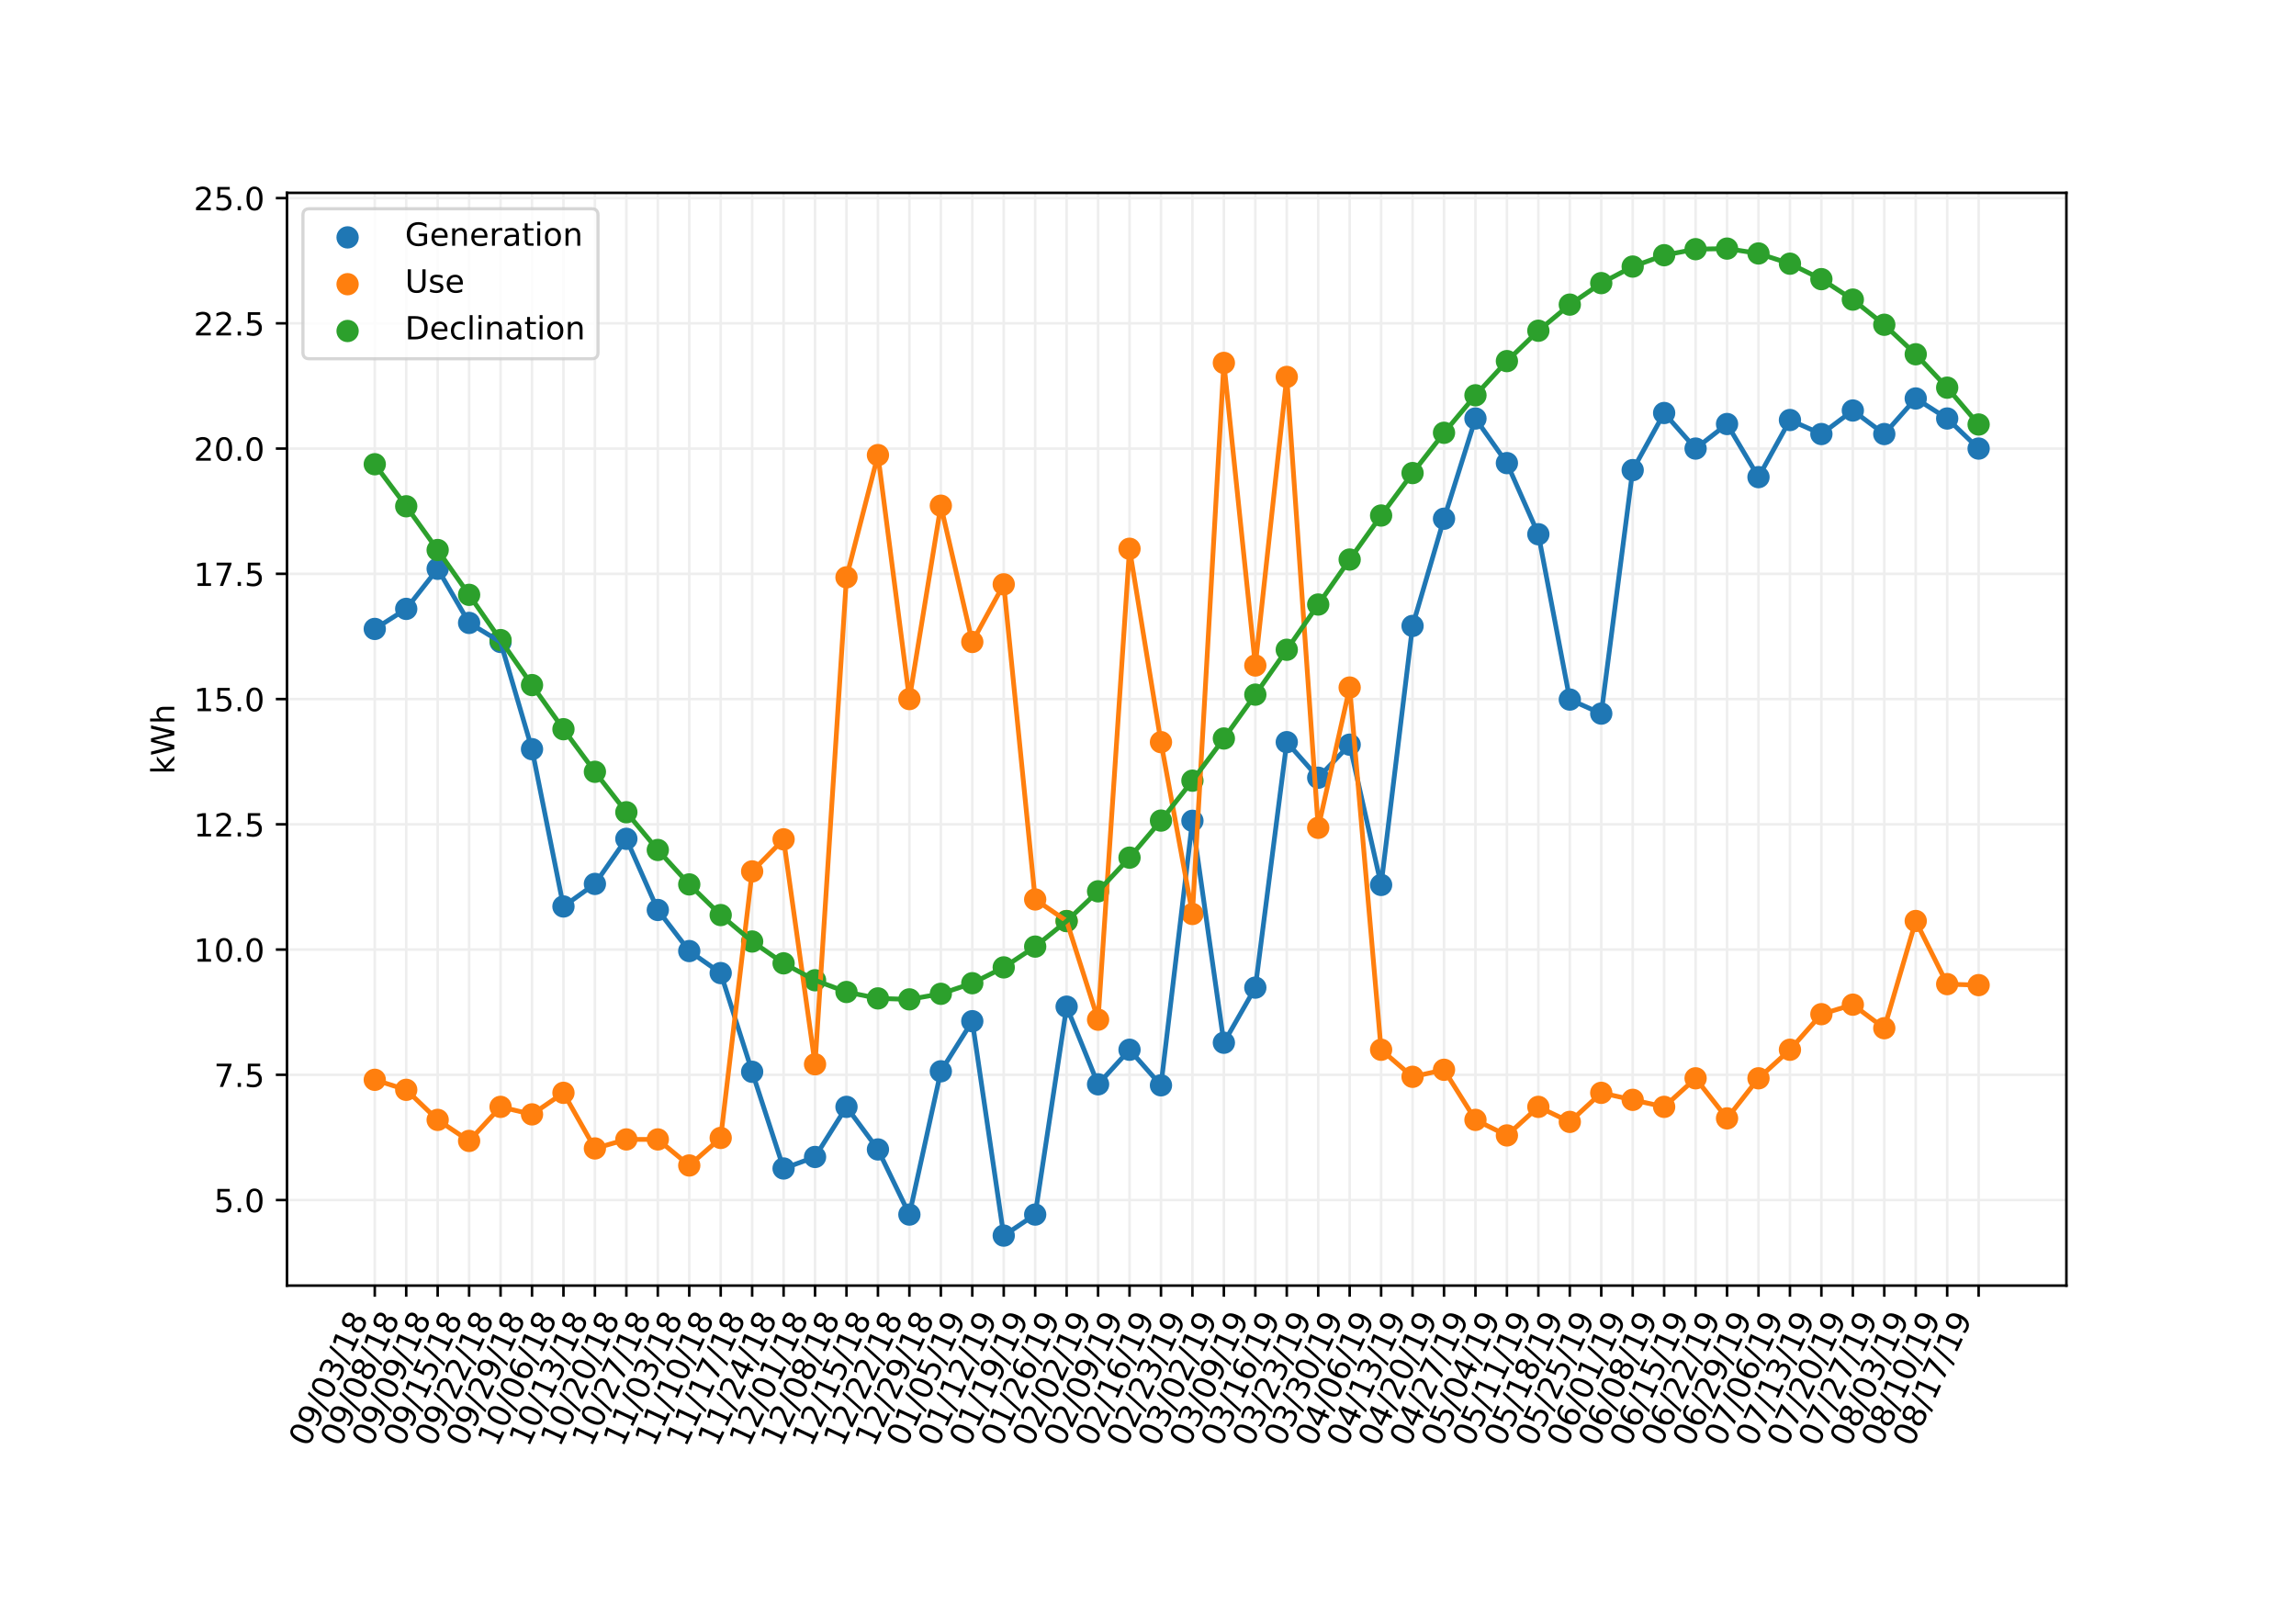 <?xml version="1.0" encoding="utf-8" standalone="no"?>
<!DOCTYPE svg PUBLIC "-//W3C//DTD SVG 1.1//EN"
  "http://www.w3.org/Graphics/SVG/1.1/DTD/svg11.dtd">
<!-- Created with matplotlib (http://matplotlib.org/) -->
<svg height="504pt" version="1.1" viewBox="0 0 720 504" width="720pt" xmlns="http://www.w3.org/2000/svg" xmlns:xlink="http://www.w3.org/1999/xlink">
 <defs>
  <style type="text/css">
*{stroke-linecap:butt;stroke-linejoin:round;}
  </style>
 </defs>
 <g id="figure_1">
  <g id="patch_1">
   <path d="M 0 504 
L 720 504 
L 720 0 
L 0 0 
z
" style="fill:#ffffff;"/>
  </g>
  <g id="axes_1">
   <g id="patch_2">
    <path d="M 90 403.2 
L 648 403.2 
L 648 60.48 
L 90 60.48 
z
" style="fill:#ffffff;"/>
   </g>
   <g id="matplotlib.axis_1">
    <g id="xtick_1">
     <g id="line2d_1">
      <path clip-path="url(#pcfbaad0480)" d="M 117.523 403.2 
L 117.523 60.48 
" style="fill:none;stroke:#eeeeee;stroke-linecap:square;stroke-width:0.8;"/>
     </g>
     <g id="line2d_2">
      <defs>
       <path d="M 0 0 
L 0 3.5 
" id="m2720965f95" style="stroke:#000000;stroke-width:0.8;"/>
      </defs>
      <g>
       <use style="stroke:#000000;stroke-width:0.8;" x="117.523" xlink:href="#m2720965f95" y="403.2"/>
      </g>
     </g>
     <g id="text_1">
      <!-- 09/03/18 -->
      <defs>
       <path d="M 31.781 66.406 
Q 24.172 66.406 20.328 58.906 
Q 16.5 51.422 16.5 36.375 
Q 16.5 21.391 20.328 13.891 
Q 24.172 6.391 31.781 6.391 
Q 39.453 6.391 43.281 13.891 
Q 47.125 21.391 47.125 36.375 
Q 47.125 51.422 43.281 58.906 
Q 39.453 66.406 31.781 66.406 
z
M 31.781 74.219 
Q 44.047 74.219 50.516 64.516 
Q 56.984 54.828 56.984 36.375 
Q 56.984 17.969 50.516 8.266 
Q 44.047 -1.422 31.781 -1.422 
Q 19.531 -1.422 13.062 8.266 
Q 6.594 17.969 6.594 36.375 
Q 6.594 54.828 13.062 64.516 
Q 19.531 74.219 31.781 74.219 
z
" id="DejaVuSans-30"/>
       <path d="M 10.984 1.516 
L 10.984 10.5 
Q 14.703 8.734 18.5 7.812 
Q 22.312 6.891 25.984 6.891 
Q 35.75 6.891 40.891 13.453 
Q 46.047 20.016 46.781 33.406 
Q 43.953 29.203 39.594 26.953 
Q 35.25 24.703 29.984 24.703 
Q 19.047 24.703 12.672 31.312 
Q 6.297 37.938 6.297 49.422 
Q 6.297 60.641 12.938 67.422 
Q 19.578 74.219 30.609 74.219 
Q 43.266 74.219 49.922 64.516 
Q 56.594 54.828 56.594 36.375 
Q 56.594 19.141 48.406 8.859 
Q 40.234 -1.422 26.422 -1.422 
Q 22.703 -1.422 18.891 -0.688 
Q 15.094 0.047 10.984 1.516 
z
M 30.609 32.422 
Q 37.25 32.422 41.125 36.953 
Q 45.016 41.5 45.016 49.422 
Q 45.016 57.281 41.125 61.844 
Q 37.25 66.406 30.609 66.406 
Q 23.969 66.406 20.094 61.844 
Q 16.219 57.281 16.219 49.422 
Q 16.219 41.5 20.094 36.953 
Q 23.969 32.422 30.609 32.422 
z
" id="DejaVuSans-39"/>
       <path d="M 25.391 72.906 
L 33.688 72.906 
L 8.297 -9.281 
L 0 -9.281 
z
" id="DejaVuSans-2f"/>
       <path d="M 40.578 39.312 
Q 47.656 37.797 51.625 33 
Q 55.609 28.219 55.609 21.188 
Q 55.609 10.406 48.188 4.484 
Q 40.766 -1.422 27.094 -1.422 
Q 22.516 -1.422 17.656 -0.516 
Q 12.797 0.391 7.625 2.203 
L 7.625 11.719 
Q 11.719 9.328 16.594 8.109 
Q 21.484 6.891 26.812 6.891 
Q 36.078 6.891 40.938 10.547 
Q 45.797 14.203 45.797 21.188 
Q 45.797 27.641 41.281 31.266 
Q 36.766 34.906 28.719 34.906 
L 20.219 34.906 
L 20.219 43.016 
L 29.109 43.016 
Q 36.375 43.016 40.234 45.922 
Q 44.094 48.828 44.094 54.297 
Q 44.094 59.906 40.109 62.906 
Q 36.141 65.922 28.719 65.922 
Q 24.656 65.922 20.016 65.031 
Q 15.375 64.156 9.812 62.312 
L 9.812 71.094 
Q 15.438 72.656 20.344 73.438 
Q 25.25 74.219 29.594 74.219 
Q 40.828 74.219 47.359 69.109 
Q 53.906 64.016 53.906 55.328 
Q 53.906 49.266 50.438 45.094 
Q 46.969 40.922 40.578 39.312 
z
" id="DejaVuSans-33"/>
       <path d="M 12.406 8.297 
L 28.516 8.297 
L 28.516 63.922 
L 10.984 60.406 
L 10.984 69.391 
L 28.422 72.906 
L 38.281 72.906 
L 38.281 8.297 
L 54.391 8.297 
L 54.391 0 
L 12.406 0 
z
" id="DejaVuSans-31"/>
       <path d="M 31.781 34.625 
Q 24.75 34.625 20.719 30.859 
Q 16.703 27.094 16.703 20.516 
Q 16.703 13.922 20.719 10.156 
Q 24.75 6.391 31.781 6.391 
Q 38.812 6.391 42.859 10.172 
Q 46.922 13.969 46.922 20.516 
Q 46.922 27.094 42.891 30.859 
Q 38.875 34.625 31.781 34.625 
z
M 21.922 38.812 
Q 15.578 40.375 12.031 44.719 
Q 8.5 49.078 8.5 55.328 
Q 8.5 64.062 14.719 69.141 
Q 20.953 74.219 31.781 74.219 
Q 42.672 74.219 48.875 69.141 
Q 55.078 64.062 55.078 55.328 
Q 55.078 49.078 51.531 44.719 
Q 48 40.375 41.703 38.812 
Q 48.828 37.156 52.797 32.312 
Q 56.781 27.484 56.781 20.516 
Q 56.781 9.906 50.312 4.234 
Q 43.844 -1.422 31.781 -1.422 
Q 19.734 -1.422 13.25 4.234 
Q 6.781 9.906 6.781 20.516 
Q 6.781 27.484 10.781 32.312 
Q 14.797 37.156 21.922 38.812 
z
M 18.312 54.391 
Q 18.312 48.734 21.844 45.562 
Q 25.391 42.391 31.781 42.391 
Q 38.141 42.391 41.719 45.562 
Q 45.312 48.734 45.312 54.391 
Q 45.312 60.062 41.719 63.234 
Q 38.141 66.406 31.781 66.406 
Q 25.391 66.406 21.844 63.234 
Q 18.312 60.062 18.312 54.391 
z
" id="DejaVuSans-38"/>
      </defs>
      <g transform="translate(96.658 454.116)rotate(-65)scale(0.1 -0.1)">
       <use xlink:href="#DejaVuSans-30"/>
       <use x="63.623" xlink:href="#DejaVuSans-39"/>
       <use x="127.246" xlink:href="#DejaVuSans-2f"/>
       <use x="160.938" xlink:href="#DejaVuSans-30"/>
       <use x="224.561" xlink:href="#DejaVuSans-33"/>
       <use x="288.184" xlink:href="#DejaVuSans-2f"/>
       <use x="321.875" xlink:href="#DejaVuSans-31"/>
       <use x="385.498" xlink:href="#DejaVuSans-38"/>
      </g>
     </g>
    </g>
    <g id="xtick_2">
     <g id="line2d_3">
      <path clip-path="url(#pcfbaad0480)" d="M 127.385 403.2 
L 127.385 60.48 
" style="fill:none;stroke:#eeeeee;stroke-linecap:square;stroke-width:0.8;"/>
     </g>
     <g id="line2d_4">
      <g>
       <use style="stroke:#000000;stroke-width:0.8;" x="127.385" xlink:href="#m2720965f95" y="403.2"/>
      </g>
     </g>
     <g id="text_2">
      <!-- 09/08/18 -->
      <g transform="translate(106.52 454.116)rotate(-65)scale(0.1 -0.1)">
       <use xlink:href="#DejaVuSans-30"/>
       <use x="63.623" xlink:href="#DejaVuSans-39"/>
       <use x="127.246" xlink:href="#DejaVuSans-2f"/>
       <use x="160.938" xlink:href="#DejaVuSans-30"/>
       <use x="224.561" xlink:href="#DejaVuSans-38"/>
       <use x="288.184" xlink:href="#DejaVuSans-2f"/>
       <use x="321.875" xlink:href="#DejaVuSans-31"/>
       <use x="385.498" xlink:href="#DejaVuSans-38"/>
      </g>
     </g>
    </g>
    <g id="xtick_3">
     <g id="line2d_5">
      <path clip-path="url(#pcfbaad0480)" d="M 137.247 403.2 
L 137.247 60.48 
" style="fill:none;stroke:#eeeeee;stroke-linecap:square;stroke-width:0.8;"/>
     </g>
     <g id="line2d_6">
      <g>
       <use style="stroke:#000000;stroke-width:0.8;" x="137.247" xlink:href="#m2720965f95" y="403.2"/>
      </g>
     </g>
     <g id="text_3">
      <!-- 09/09/18 -->
      <g transform="translate(116.381 454.116)rotate(-65)scale(0.1 -0.1)">
       <use xlink:href="#DejaVuSans-30"/>
       <use x="63.623" xlink:href="#DejaVuSans-39"/>
       <use x="127.246" xlink:href="#DejaVuSans-2f"/>
       <use x="160.938" xlink:href="#DejaVuSans-30"/>
       <use x="224.561" xlink:href="#DejaVuSans-39"/>
       <use x="288.184" xlink:href="#DejaVuSans-2f"/>
       <use x="321.875" xlink:href="#DejaVuSans-31"/>
       <use x="385.498" xlink:href="#DejaVuSans-38"/>
      </g>
     </g>
    </g>
    <g id="xtick_4">
     <g id="line2d_7">
      <path clip-path="url(#pcfbaad0480)" d="M 147.109 403.2 
L 147.109 60.48 
" style="fill:none;stroke:#eeeeee;stroke-linecap:square;stroke-width:0.8;"/>
     </g>
     <g id="line2d_8">
      <g>
       <use style="stroke:#000000;stroke-width:0.8;" x="147.109" xlink:href="#m2720965f95" y="403.2"/>
      </g>
     </g>
     <g id="text_4">
      <!-- 09/15/18 -->
      <defs>
       <path d="M 10.797 72.906 
L 49.516 72.906 
L 49.516 64.594 
L 19.828 64.594 
L 19.828 46.734 
Q 21.969 47.469 24.109 47.828 
Q 26.266 48.188 28.422 48.188 
Q 40.625 48.188 47.75 41.5 
Q 54.891 34.812 54.891 23.391 
Q 54.891 11.625 47.562 5.094 
Q 40.234 -1.422 26.906 -1.422 
Q 22.312 -1.422 17.547 -0.641 
Q 12.797 0.141 7.719 1.703 
L 7.719 11.625 
Q 12.109 9.234 16.797 8.062 
Q 21.484 6.891 26.703 6.891 
Q 35.156 6.891 40.078 11.328 
Q 45.016 15.766 45.016 23.391 
Q 45.016 31 40.078 35.438 
Q 35.156 39.891 26.703 39.891 
Q 22.75 39.891 18.812 39.016 
Q 14.891 38.141 10.797 36.281 
z
" id="DejaVuSans-35"/>
      </defs>
      <g transform="translate(126.243 454.116)rotate(-65)scale(0.1 -0.1)">
       <use xlink:href="#DejaVuSans-30"/>
       <use x="63.623" xlink:href="#DejaVuSans-39"/>
       <use x="127.246" xlink:href="#DejaVuSans-2f"/>
       <use x="160.938" xlink:href="#DejaVuSans-31"/>
       <use x="224.561" xlink:href="#DejaVuSans-35"/>
       <use x="288.184" xlink:href="#DejaVuSans-2f"/>
       <use x="321.875" xlink:href="#DejaVuSans-31"/>
       <use x="385.498" xlink:href="#DejaVuSans-38"/>
      </g>
     </g>
    </g>
    <g id="xtick_5">
     <g id="line2d_9">
      <path clip-path="url(#pcfbaad0480)" d="M 156.971 403.2 
L 156.971 60.48 
" style="fill:none;stroke:#eeeeee;stroke-linecap:square;stroke-width:0.8;"/>
     </g>
     <g id="line2d_10">
      <g>
       <use style="stroke:#000000;stroke-width:0.8;" x="156.971" xlink:href="#m2720965f95" y="403.2"/>
      </g>
     </g>
     <g id="text_5">
      <!-- 09/22/18 -->
      <defs>
       <path d="M 19.188 8.297 
L 53.609 8.297 
L 53.609 0 
L 7.328 0 
L 7.328 8.297 
Q 12.938 14.109 22.625 23.891 
Q 32.328 33.688 34.812 36.531 
Q 39.547 41.844 41.422 45.531 
Q 43.312 49.219 43.312 52.781 
Q 43.312 58.594 39.234 62.25 
Q 35.156 65.922 28.609 65.922 
Q 23.969 65.922 18.812 64.312 
Q 13.672 62.703 7.812 59.422 
L 7.812 69.391 
Q 13.766 71.781 18.938 73 
Q 24.125 74.219 28.422 74.219 
Q 39.75 74.219 46.484 68.547 
Q 53.219 62.891 53.219 53.422 
Q 53.219 48.922 51.531 44.891 
Q 49.859 40.875 45.406 35.406 
Q 44.188 33.984 37.641 27.219 
Q 31.109 20.453 19.188 8.297 
z
" id="DejaVuSans-32"/>
      </defs>
      <g transform="translate(136.105 454.116)rotate(-65)scale(0.1 -0.1)">
       <use xlink:href="#DejaVuSans-30"/>
       <use x="63.623" xlink:href="#DejaVuSans-39"/>
       <use x="127.246" xlink:href="#DejaVuSans-2f"/>
       <use x="160.938" xlink:href="#DejaVuSans-32"/>
       <use x="224.561" xlink:href="#DejaVuSans-32"/>
       <use x="288.184" xlink:href="#DejaVuSans-2f"/>
       <use x="321.875" xlink:href="#DejaVuSans-31"/>
       <use x="385.498" xlink:href="#DejaVuSans-38"/>
      </g>
     </g>
    </g>
    <g id="xtick_6">
     <g id="line2d_11">
      <path clip-path="url(#pcfbaad0480)" d="M 166.833 403.2 
L 166.833 60.48 
" style="fill:none;stroke:#eeeeee;stroke-linecap:square;stroke-width:0.8;"/>
     </g>
     <g id="line2d_12">
      <g>
       <use style="stroke:#000000;stroke-width:0.8;" x="166.833" xlink:href="#m2720965f95" y="403.2"/>
      </g>
     </g>
     <g id="text_6">
      <!-- 09/29/18 -->
      <g transform="translate(145.967 454.116)rotate(-65)scale(0.1 -0.1)">
       <use xlink:href="#DejaVuSans-30"/>
       <use x="63.623" xlink:href="#DejaVuSans-39"/>
       <use x="127.246" xlink:href="#DejaVuSans-2f"/>
       <use x="160.938" xlink:href="#DejaVuSans-32"/>
       <use x="224.561" xlink:href="#DejaVuSans-39"/>
       <use x="288.184" xlink:href="#DejaVuSans-2f"/>
       <use x="321.875" xlink:href="#DejaVuSans-31"/>
       <use x="385.498" xlink:href="#DejaVuSans-38"/>
      </g>
     </g>
    </g>
    <g id="xtick_7">
     <g id="line2d_13">
      <path clip-path="url(#pcfbaad0480)" d="M 176.694 403.2 
L 176.694 60.48 
" style="fill:none;stroke:#eeeeee;stroke-linecap:square;stroke-width:0.8;"/>
     </g>
     <g id="line2d_14">
      <g>
       <use style="stroke:#000000;stroke-width:0.8;" x="176.694" xlink:href="#m2720965f95" y="403.2"/>
      </g>
     </g>
     <g id="text_7">
      <!-- 10/06/18 -->
      <defs>
       <path d="M 33.016 40.375 
Q 26.375 40.375 22.484 35.828 
Q 18.609 31.297 18.609 23.391 
Q 18.609 15.531 22.484 10.953 
Q 26.375 6.391 33.016 6.391 
Q 39.656 6.391 43.531 10.953 
Q 47.406 15.531 47.406 23.391 
Q 47.406 31.297 43.531 35.828 
Q 39.656 40.375 33.016 40.375 
z
M 52.594 71.297 
L 52.594 62.312 
Q 48.875 64.062 45.094 64.984 
Q 41.312 65.922 37.594 65.922 
Q 27.828 65.922 22.672 59.328 
Q 17.531 52.734 16.797 39.406 
Q 19.672 43.656 24.016 45.922 
Q 28.375 48.188 33.594 48.188 
Q 44.578 48.188 50.953 41.516 
Q 57.328 34.859 57.328 23.391 
Q 57.328 12.156 50.688 5.359 
Q 44.047 -1.422 33.016 -1.422 
Q 20.359 -1.422 13.672 8.266 
Q 6.984 17.969 6.984 36.375 
Q 6.984 53.656 15.188 63.938 
Q 23.391 74.219 37.203 74.219 
Q 40.922 74.219 44.703 73.484 
Q 48.484 72.75 52.594 71.297 
z
" id="DejaVuSans-36"/>
      </defs>
      <g transform="translate(155.829 454.116)rotate(-65)scale(0.1 -0.1)">
       <use xlink:href="#DejaVuSans-31"/>
       <use x="63.623" xlink:href="#DejaVuSans-30"/>
       <use x="127.246" xlink:href="#DejaVuSans-2f"/>
       <use x="160.938" xlink:href="#DejaVuSans-30"/>
       <use x="224.561" xlink:href="#DejaVuSans-36"/>
       <use x="288.184" xlink:href="#DejaVuSans-2f"/>
       <use x="321.875" xlink:href="#DejaVuSans-31"/>
       <use x="385.498" xlink:href="#DejaVuSans-38"/>
      </g>
     </g>
    </g>
    <g id="xtick_8">
     <g id="line2d_15">
      <path clip-path="url(#pcfbaad0480)" d="M 186.556 403.2 
L 186.556 60.48 
" style="fill:none;stroke:#eeeeee;stroke-linecap:square;stroke-width:0.8;"/>
     </g>
     <g id="line2d_16">
      <g>
       <use style="stroke:#000000;stroke-width:0.8;" x="186.556" xlink:href="#m2720965f95" y="403.2"/>
      </g>
     </g>
     <g id="text_8">
      <!-- 10/13/18 -->
      <g transform="translate(165.691 454.116)rotate(-65)scale(0.1 -0.1)">
       <use xlink:href="#DejaVuSans-31"/>
       <use x="63.623" xlink:href="#DejaVuSans-30"/>
       <use x="127.246" xlink:href="#DejaVuSans-2f"/>
       <use x="160.938" xlink:href="#DejaVuSans-31"/>
       <use x="224.561" xlink:href="#DejaVuSans-33"/>
       <use x="288.184" xlink:href="#DejaVuSans-2f"/>
       <use x="321.875" xlink:href="#DejaVuSans-31"/>
       <use x="385.498" xlink:href="#DejaVuSans-38"/>
      </g>
     </g>
    </g>
    <g id="xtick_9">
     <g id="line2d_17">
      <path clip-path="url(#pcfbaad0480)" d="M 196.418 403.2 
L 196.418 60.48 
" style="fill:none;stroke:#eeeeee;stroke-linecap:square;stroke-width:0.8;"/>
     </g>
     <g id="line2d_18">
      <g>
       <use style="stroke:#000000;stroke-width:0.8;" x="196.418" xlink:href="#m2720965f95" y="403.2"/>
      </g>
     </g>
     <g id="text_9">
      <!-- 10/20/18 -->
      <g transform="translate(175.552 454.116)rotate(-65)scale(0.1 -0.1)">
       <use xlink:href="#DejaVuSans-31"/>
       <use x="63.623" xlink:href="#DejaVuSans-30"/>
       <use x="127.246" xlink:href="#DejaVuSans-2f"/>
       <use x="160.938" xlink:href="#DejaVuSans-32"/>
       <use x="224.561" xlink:href="#DejaVuSans-30"/>
       <use x="288.184" xlink:href="#DejaVuSans-2f"/>
       <use x="321.875" xlink:href="#DejaVuSans-31"/>
       <use x="385.498" xlink:href="#DejaVuSans-38"/>
      </g>
     </g>
    </g>
    <g id="xtick_10">
     <g id="line2d_19">
      <path clip-path="url(#pcfbaad0480)" d="M 206.28 403.2 
L 206.28 60.48 
" style="fill:none;stroke:#eeeeee;stroke-linecap:square;stroke-width:0.8;"/>
     </g>
     <g id="line2d_20">
      <g>
       <use style="stroke:#000000;stroke-width:0.8;" x="206.28" xlink:href="#m2720965f95" y="403.2"/>
      </g>
     </g>
     <g id="text_10">
      <!-- 10/27/18 -->
      <defs>
       <path d="M 8.203 72.906 
L 55.078 72.906 
L 55.078 68.703 
L 28.609 0 
L 18.312 0 
L 43.219 64.594 
L 8.203 64.594 
z
" id="DejaVuSans-37"/>
      </defs>
      <g transform="translate(185.414 454.116)rotate(-65)scale(0.1 -0.1)">
       <use xlink:href="#DejaVuSans-31"/>
       <use x="63.623" xlink:href="#DejaVuSans-30"/>
       <use x="127.246" xlink:href="#DejaVuSans-2f"/>
       <use x="160.938" xlink:href="#DejaVuSans-32"/>
       <use x="224.561" xlink:href="#DejaVuSans-37"/>
       <use x="288.184" xlink:href="#DejaVuSans-2f"/>
       <use x="321.875" xlink:href="#DejaVuSans-31"/>
       <use x="385.498" xlink:href="#DejaVuSans-38"/>
      </g>
     </g>
    </g>
    <g id="xtick_11">
     <g id="line2d_21">
      <path clip-path="url(#pcfbaad0480)" d="M 216.142 403.2 
L 216.142 60.48 
" style="fill:none;stroke:#eeeeee;stroke-linecap:square;stroke-width:0.8;"/>
     </g>
     <g id="line2d_22">
      <g>
       <use style="stroke:#000000;stroke-width:0.8;" x="216.142" xlink:href="#m2720965f95" y="403.2"/>
      </g>
     </g>
     <g id="text_11">
      <!-- 11/03/18 -->
      <g transform="translate(195.276 454.116)rotate(-65)scale(0.1 -0.1)">
       <use xlink:href="#DejaVuSans-31"/>
       <use x="63.623" xlink:href="#DejaVuSans-31"/>
       <use x="127.246" xlink:href="#DejaVuSans-2f"/>
       <use x="160.938" xlink:href="#DejaVuSans-30"/>
       <use x="224.561" xlink:href="#DejaVuSans-33"/>
       <use x="288.184" xlink:href="#DejaVuSans-2f"/>
       <use x="321.875" xlink:href="#DejaVuSans-31"/>
       <use x="385.498" xlink:href="#DejaVuSans-38"/>
      </g>
     </g>
    </g>
    <g id="xtick_12">
     <g id="line2d_23">
      <path clip-path="url(#pcfbaad0480)" d="M 226.004 403.2 
L 226.004 60.48 
" style="fill:none;stroke:#eeeeee;stroke-linecap:square;stroke-width:0.8;"/>
     </g>
     <g id="line2d_24">
      <g>
       <use style="stroke:#000000;stroke-width:0.8;" x="226.004" xlink:href="#m2720965f95" y="403.2"/>
      </g>
     </g>
     <g id="text_12">
      <!-- 11/10/18 -->
      <g transform="translate(205.138 454.116)rotate(-65)scale(0.1 -0.1)">
       <use xlink:href="#DejaVuSans-31"/>
       <use x="63.623" xlink:href="#DejaVuSans-31"/>
       <use x="127.246" xlink:href="#DejaVuSans-2f"/>
       <use x="160.938" xlink:href="#DejaVuSans-31"/>
       <use x="224.561" xlink:href="#DejaVuSans-30"/>
       <use x="288.184" xlink:href="#DejaVuSans-2f"/>
       <use x="321.875" xlink:href="#DejaVuSans-31"/>
       <use x="385.498" xlink:href="#DejaVuSans-38"/>
      </g>
     </g>
    </g>
    <g id="xtick_13">
     <g id="line2d_25">
      <path clip-path="url(#pcfbaad0480)" d="M 235.865 403.2 
L 235.865 60.48 
" style="fill:none;stroke:#eeeeee;stroke-linecap:square;stroke-width:0.8;"/>
     </g>
     <g id="line2d_26">
      <g>
       <use style="stroke:#000000;stroke-width:0.8;" x="235.865" xlink:href="#m2720965f95" y="403.2"/>
      </g>
     </g>
     <g id="text_13">
      <!-- 11/17/18 -->
      <g transform="translate(215 454.116)rotate(-65)scale(0.1 -0.1)">
       <use xlink:href="#DejaVuSans-31"/>
       <use x="63.623" xlink:href="#DejaVuSans-31"/>
       <use x="127.246" xlink:href="#DejaVuSans-2f"/>
       <use x="160.938" xlink:href="#DejaVuSans-31"/>
       <use x="224.561" xlink:href="#DejaVuSans-37"/>
       <use x="288.184" xlink:href="#DejaVuSans-2f"/>
       <use x="321.875" xlink:href="#DejaVuSans-31"/>
       <use x="385.498" xlink:href="#DejaVuSans-38"/>
      </g>
     </g>
    </g>
    <g id="xtick_14">
     <g id="line2d_27">
      <path clip-path="url(#pcfbaad0480)" d="M 245.727 403.2 
L 245.727 60.48 
" style="fill:none;stroke:#eeeeee;stroke-linecap:square;stroke-width:0.8;"/>
     </g>
     <g id="line2d_28">
      <g>
       <use style="stroke:#000000;stroke-width:0.8;" x="245.727" xlink:href="#m2720965f95" y="403.2"/>
      </g>
     </g>
     <g id="text_14">
      <!-- 11/24/18 -->
      <defs>
       <path d="M 37.797 64.312 
L 12.891 25.391 
L 37.797 25.391 
z
M 35.203 72.906 
L 47.609 72.906 
L 47.609 25.391 
L 58.016 25.391 
L 58.016 17.188 
L 47.609 17.188 
L 47.609 0 
L 37.797 0 
L 37.797 17.188 
L 4.891 17.188 
L 4.891 26.703 
z
" id="DejaVuSans-34"/>
      </defs>
      <g transform="translate(224.862 454.116)rotate(-65)scale(0.1 -0.1)">
       <use xlink:href="#DejaVuSans-31"/>
       <use x="63.623" xlink:href="#DejaVuSans-31"/>
       <use x="127.246" xlink:href="#DejaVuSans-2f"/>
       <use x="160.938" xlink:href="#DejaVuSans-32"/>
       <use x="224.561" xlink:href="#DejaVuSans-34"/>
       <use x="288.184" xlink:href="#DejaVuSans-2f"/>
       <use x="321.875" xlink:href="#DejaVuSans-31"/>
       <use x="385.498" xlink:href="#DejaVuSans-38"/>
      </g>
     </g>
    </g>
    <g id="xtick_15">
     <g id="line2d_29">
      <path clip-path="url(#pcfbaad0480)" d="M 255.589 403.2 
L 255.589 60.48 
" style="fill:none;stroke:#eeeeee;stroke-linecap:square;stroke-width:0.8;"/>
     </g>
     <g id="line2d_30">
      <g>
       <use style="stroke:#000000;stroke-width:0.8;" x="255.589" xlink:href="#m2720965f95" y="403.2"/>
      </g>
     </g>
     <g id="text_15">
      <!-- 12/01/18 -->
      <g transform="translate(234.723 454.116)rotate(-65)scale(0.1 -0.1)">
       <use xlink:href="#DejaVuSans-31"/>
       <use x="63.623" xlink:href="#DejaVuSans-32"/>
       <use x="127.246" xlink:href="#DejaVuSans-2f"/>
       <use x="160.938" xlink:href="#DejaVuSans-30"/>
       <use x="224.561" xlink:href="#DejaVuSans-31"/>
       <use x="288.184" xlink:href="#DejaVuSans-2f"/>
       <use x="321.875" xlink:href="#DejaVuSans-31"/>
       <use x="385.498" xlink:href="#DejaVuSans-38"/>
      </g>
     </g>
    </g>
    <g id="xtick_16">
     <g id="line2d_31">
      <path clip-path="url(#pcfbaad0480)" d="M 265.451 403.2 
L 265.451 60.48 
" style="fill:none;stroke:#eeeeee;stroke-linecap:square;stroke-width:0.8;"/>
     </g>
     <g id="line2d_32">
      <g>
       <use style="stroke:#000000;stroke-width:0.8;" x="265.451" xlink:href="#m2720965f95" y="403.2"/>
      </g>
     </g>
     <g id="text_16">
      <!-- 12/08/18 -->
      <g transform="translate(244.585 454.116)rotate(-65)scale(0.1 -0.1)">
       <use xlink:href="#DejaVuSans-31"/>
       <use x="63.623" xlink:href="#DejaVuSans-32"/>
       <use x="127.246" xlink:href="#DejaVuSans-2f"/>
       <use x="160.938" xlink:href="#DejaVuSans-30"/>
       <use x="224.561" xlink:href="#DejaVuSans-38"/>
       <use x="288.184" xlink:href="#DejaVuSans-2f"/>
       <use x="321.875" xlink:href="#DejaVuSans-31"/>
       <use x="385.498" xlink:href="#DejaVuSans-38"/>
      </g>
     </g>
    </g>
    <g id="xtick_17">
     <g id="line2d_33">
      <path clip-path="url(#pcfbaad0480)" d="M 275.313 403.2 
L 275.313 60.48 
" style="fill:none;stroke:#eeeeee;stroke-linecap:square;stroke-width:0.8;"/>
     </g>
     <g id="line2d_34">
      <g>
       <use style="stroke:#000000;stroke-width:0.8;" x="275.313" xlink:href="#m2720965f95" y="403.2"/>
      </g>
     </g>
     <g id="text_17">
      <!-- 12/15/18 -->
      <g transform="translate(254.447 454.116)rotate(-65)scale(0.1 -0.1)">
       <use xlink:href="#DejaVuSans-31"/>
       <use x="63.623" xlink:href="#DejaVuSans-32"/>
       <use x="127.246" xlink:href="#DejaVuSans-2f"/>
       <use x="160.938" xlink:href="#DejaVuSans-31"/>
       <use x="224.561" xlink:href="#DejaVuSans-35"/>
       <use x="288.184" xlink:href="#DejaVuSans-2f"/>
       <use x="321.875" xlink:href="#DejaVuSans-31"/>
       <use x="385.498" xlink:href="#DejaVuSans-38"/>
      </g>
     </g>
    </g>
    <g id="xtick_18">
     <g id="line2d_35">
      <path clip-path="url(#pcfbaad0480)" d="M 285.174 403.2 
L 285.174 60.48 
" style="fill:none;stroke:#eeeeee;stroke-linecap:square;stroke-width:0.8;"/>
     </g>
     <g id="line2d_36">
      <g>
       <use style="stroke:#000000;stroke-width:0.8;" x="285.174" xlink:href="#m2720965f95" y="403.2"/>
      </g>
     </g>
     <g id="text_18">
      <!-- 12/22/18 -->
      <g transform="translate(264.309 454.116)rotate(-65)scale(0.1 -0.1)">
       <use xlink:href="#DejaVuSans-31"/>
       <use x="63.623" xlink:href="#DejaVuSans-32"/>
       <use x="127.246" xlink:href="#DejaVuSans-2f"/>
       <use x="160.938" xlink:href="#DejaVuSans-32"/>
       <use x="224.561" xlink:href="#DejaVuSans-32"/>
       <use x="288.184" xlink:href="#DejaVuSans-2f"/>
       <use x="321.875" xlink:href="#DejaVuSans-31"/>
       <use x="385.498" xlink:href="#DejaVuSans-38"/>
      </g>
     </g>
    </g>
    <g id="xtick_19">
     <g id="line2d_37">
      <path clip-path="url(#pcfbaad0480)" d="M 295.036 403.2 
L 295.036 60.48 
" style="fill:none;stroke:#eeeeee;stroke-linecap:square;stroke-width:0.8;"/>
     </g>
     <g id="line2d_38">
      <g>
       <use style="stroke:#000000;stroke-width:0.8;" x="295.036" xlink:href="#m2720965f95" y="403.2"/>
      </g>
     </g>
     <g id="text_19">
      <!-- 12/29/18 -->
      <g transform="translate(274.171 454.116)rotate(-65)scale(0.1 -0.1)">
       <use xlink:href="#DejaVuSans-31"/>
       <use x="63.623" xlink:href="#DejaVuSans-32"/>
       <use x="127.246" xlink:href="#DejaVuSans-2f"/>
       <use x="160.938" xlink:href="#DejaVuSans-32"/>
       <use x="224.561" xlink:href="#DejaVuSans-39"/>
       <use x="288.184" xlink:href="#DejaVuSans-2f"/>
       <use x="321.875" xlink:href="#DejaVuSans-31"/>
       <use x="385.498" xlink:href="#DejaVuSans-38"/>
      </g>
     </g>
    </g>
    <g id="xtick_20">
     <g id="line2d_39">
      <path clip-path="url(#pcfbaad0480)" d="M 304.898 403.2 
L 304.898 60.48 
" style="fill:none;stroke:#eeeeee;stroke-linecap:square;stroke-width:0.8;"/>
     </g>
     <g id="line2d_40">
      <g>
       <use style="stroke:#000000;stroke-width:0.8;" x="304.898" xlink:href="#m2720965f95" y="403.2"/>
      </g>
     </g>
     <g id="text_20">
      <!-- 01/05/19 -->
      <g transform="translate(284.032 454.116)rotate(-65)scale(0.1 -0.1)">
       <use xlink:href="#DejaVuSans-30"/>
       <use x="63.623" xlink:href="#DejaVuSans-31"/>
       <use x="127.246" xlink:href="#DejaVuSans-2f"/>
       <use x="160.938" xlink:href="#DejaVuSans-30"/>
       <use x="224.561" xlink:href="#DejaVuSans-35"/>
       <use x="288.184" xlink:href="#DejaVuSans-2f"/>
       <use x="321.875" xlink:href="#DejaVuSans-31"/>
       <use x="385.498" xlink:href="#DejaVuSans-39"/>
      </g>
     </g>
    </g>
    <g id="xtick_21">
     <g id="line2d_41">
      <path clip-path="url(#pcfbaad0480)" d="M 314.76 403.2 
L 314.76 60.48 
" style="fill:none;stroke:#eeeeee;stroke-linecap:square;stroke-width:0.8;"/>
     </g>
     <g id="line2d_42">
      <g>
       <use style="stroke:#000000;stroke-width:0.8;" x="314.76" xlink:href="#m2720965f95" y="403.2"/>
      </g>
     </g>
     <g id="text_21">
      <!-- 01/12/19 -->
      <g transform="translate(293.894 454.116)rotate(-65)scale(0.1 -0.1)">
       <use xlink:href="#DejaVuSans-30"/>
       <use x="63.623" xlink:href="#DejaVuSans-31"/>
       <use x="127.246" xlink:href="#DejaVuSans-2f"/>
       <use x="160.938" xlink:href="#DejaVuSans-31"/>
       <use x="224.561" xlink:href="#DejaVuSans-32"/>
       <use x="288.184" xlink:href="#DejaVuSans-2f"/>
       <use x="321.875" xlink:href="#DejaVuSans-31"/>
       <use x="385.498" xlink:href="#DejaVuSans-39"/>
      </g>
     </g>
    </g>
    <g id="xtick_22">
     <g id="line2d_43">
      <path clip-path="url(#pcfbaad0480)" d="M 324.622 403.2 
L 324.622 60.48 
" style="fill:none;stroke:#eeeeee;stroke-linecap:square;stroke-width:0.8;"/>
     </g>
     <g id="line2d_44">
      <g>
       <use style="stroke:#000000;stroke-width:0.8;" x="324.622" xlink:href="#m2720965f95" y="403.2"/>
      </g>
     </g>
     <g id="text_22">
      <!-- 01/19/19 -->
      <g transform="translate(303.756 454.116)rotate(-65)scale(0.1 -0.1)">
       <use xlink:href="#DejaVuSans-30"/>
       <use x="63.623" xlink:href="#DejaVuSans-31"/>
       <use x="127.246" xlink:href="#DejaVuSans-2f"/>
       <use x="160.938" xlink:href="#DejaVuSans-31"/>
       <use x="224.561" xlink:href="#DejaVuSans-39"/>
       <use x="288.184" xlink:href="#DejaVuSans-2f"/>
       <use x="321.875" xlink:href="#DejaVuSans-31"/>
       <use x="385.498" xlink:href="#DejaVuSans-39"/>
      </g>
     </g>
    </g>
    <g id="xtick_23">
     <g id="line2d_45">
      <path clip-path="url(#pcfbaad0480)" d="M 334.484 403.2 
L 334.484 60.48 
" style="fill:none;stroke:#eeeeee;stroke-linecap:square;stroke-width:0.8;"/>
     </g>
     <g id="line2d_46">
      <g>
       <use style="stroke:#000000;stroke-width:0.8;" x="334.484" xlink:href="#m2720965f95" y="403.2"/>
      </g>
     </g>
     <g id="text_23">
      <!-- 01/26/19 -->
      <g transform="translate(313.618 454.116)rotate(-65)scale(0.1 -0.1)">
       <use xlink:href="#DejaVuSans-30"/>
       <use x="63.623" xlink:href="#DejaVuSans-31"/>
       <use x="127.246" xlink:href="#DejaVuSans-2f"/>
       <use x="160.938" xlink:href="#DejaVuSans-32"/>
       <use x="224.561" xlink:href="#DejaVuSans-36"/>
       <use x="288.184" xlink:href="#DejaVuSans-2f"/>
       <use x="321.875" xlink:href="#DejaVuSans-31"/>
       <use x="385.498" xlink:href="#DejaVuSans-39"/>
      </g>
     </g>
    </g>
    <g id="xtick_24">
     <g id="line2d_47">
      <path clip-path="url(#pcfbaad0480)" d="M 344.345 403.2 
L 344.345 60.48 
" style="fill:none;stroke:#eeeeee;stroke-linecap:square;stroke-width:0.8;"/>
     </g>
     <g id="line2d_48">
      <g>
       <use style="stroke:#000000;stroke-width:0.8;" x="344.345" xlink:href="#m2720965f95" y="403.2"/>
      </g>
     </g>
     <g id="text_24">
      <!-- 02/02/19 -->
      <g transform="translate(323.48 454.116)rotate(-65)scale(0.1 -0.1)">
       <use xlink:href="#DejaVuSans-30"/>
       <use x="63.623" xlink:href="#DejaVuSans-32"/>
       <use x="127.246" xlink:href="#DejaVuSans-2f"/>
       <use x="160.938" xlink:href="#DejaVuSans-30"/>
       <use x="224.561" xlink:href="#DejaVuSans-32"/>
       <use x="288.184" xlink:href="#DejaVuSans-2f"/>
       <use x="321.875" xlink:href="#DejaVuSans-31"/>
       <use x="385.498" xlink:href="#DejaVuSans-39"/>
      </g>
     </g>
    </g>
    <g id="xtick_25">
     <g id="line2d_49">
      <path clip-path="url(#pcfbaad0480)" d="M 354.207 403.2 
L 354.207 60.48 
" style="fill:none;stroke:#eeeeee;stroke-linecap:square;stroke-width:0.8;"/>
     </g>
     <g id="line2d_50">
      <g>
       <use style="stroke:#000000;stroke-width:0.8;" x="354.207" xlink:href="#m2720965f95" y="403.2"/>
      </g>
     </g>
     <g id="text_25">
      <!-- 02/09/19 -->
      <g transform="translate(333.342 454.116)rotate(-65)scale(0.1 -0.1)">
       <use xlink:href="#DejaVuSans-30"/>
       <use x="63.623" xlink:href="#DejaVuSans-32"/>
       <use x="127.246" xlink:href="#DejaVuSans-2f"/>
       <use x="160.938" xlink:href="#DejaVuSans-30"/>
       <use x="224.561" xlink:href="#DejaVuSans-39"/>
       <use x="288.184" xlink:href="#DejaVuSans-2f"/>
       <use x="321.875" xlink:href="#DejaVuSans-31"/>
       <use x="385.498" xlink:href="#DejaVuSans-39"/>
      </g>
     </g>
    </g>
    <g id="xtick_26">
     <g id="line2d_51">
      <path clip-path="url(#pcfbaad0480)" d="M 364.069 403.2 
L 364.069 60.48 
" style="fill:none;stroke:#eeeeee;stroke-linecap:square;stroke-width:0.8;"/>
     </g>
     <g id="line2d_52">
      <g>
       <use style="stroke:#000000;stroke-width:0.8;" x="364.069" xlink:href="#m2720965f95" y="403.2"/>
      </g>
     </g>
     <g id="text_26">
      <!-- 02/16/19 -->
      <g transform="translate(343.203 454.116)rotate(-65)scale(0.1 -0.1)">
       <use xlink:href="#DejaVuSans-30"/>
       <use x="63.623" xlink:href="#DejaVuSans-32"/>
       <use x="127.246" xlink:href="#DejaVuSans-2f"/>
       <use x="160.938" xlink:href="#DejaVuSans-31"/>
       <use x="224.561" xlink:href="#DejaVuSans-36"/>
       <use x="288.184" xlink:href="#DejaVuSans-2f"/>
       <use x="321.875" xlink:href="#DejaVuSans-31"/>
       <use x="385.498" xlink:href="#DejaVuSans-39"/>
      </g>
     </g>
    </g>
    <g id="xtick_27">
     <g id="line2d_53">
      <path clip-path="url(#pcfbaad0480)" d="M 373.931 403.2 
L 373.931 60.48 
" style="fill:none;stroke:#eeeeee;stroke-linecap:square;stroke-width:0.8;"/>
     </g>
     <g id="line2d_54">
      <g>
       <use style="stroke:#000000;stroke-width:0.8;" x="373.931" xlink:href="#m2720965f95" y="403.2"/>
      </g>
     </g>
     <g id="text_27">
      <!-- 02/23/19 -->
      <g transform="translate(353.065 454.116)rotate(-65)scale(0.1 -0.1)">
       <use xlink:href="#DejaVuSans-30"/>
       <use x="63.623" xlink:href="#DejaVuSans-32"/>
       <use x="127.246" xlink:href="#DejaVuSans-2f"/>
       <use x="160.938" xlink:href="#DejaVuSans-32"/>
       <use x="224.561" xlink:href="#DejaVuSans-33"/>
       <use x="288.184" xlink:href="#DejaVuSans-2f"/>
       <use x="321.875" xlink:href="#DejaVuSans-31"/>
       <use x="385.498" xlink:href="#DejaVuSans-39"/>
      </g>
     </g>
    </g>
    <g id="xtick_28">
     <g id="line2d_55">
      <path clip-path="url(#pcfbaad0480)" d="M 383.793 403.2 
L 383.793 60.48 
" style="fill:none;stroke:#eeeeee;stroke-linecap:square;stroke-width:0.8;"/>
     </g>
     <g id="line2d_56">
      <g>
       <use style="stroke:#000000;stroke-width:0.8;" x="383.793" xlink:href="#m2720965f95" y="403.2"/>
      </g>
     </g>
     <g id="text_28">
      <!-- 03/02/19 -->
      <g transform="translate(362.927 454.116)rotate(-65)scale(0.1 -0.1)">
       <use xlink:href="#DejaVuSans-30"/>
       <use x="63.623" xlink:href="#DejaVuSans-33"/>
       <use x="127.246" xlink:href="#DejaVuSans-2f"/>
       <use x="160.938" xlink:href="#DejaVuSans-30"/>
       <use x="224.561" xlink:href="#DejaVuSans-32"/>
       <use x="288.184" xlink:href="#DejaVuSans-2f"/>
       <use x="321.875" xlink:href="#DejaVuSans-31"/>
       <use x="385.498" xlink:href="#DejaVuSans-39"/>
      </g>
     </g>
    </g>
    <g id="xtick_29">
     <g id="line2d_57">
      <path clip-path="url(#pcfbaad0480)" d="M 393.655 403.2 
L 393.655 60.48 
" style="fill:none;stroke:#eeeeee;stroke-linecap:square;stroke-width:0.8;"/>
     </g>
     <g id="line2d_58">
      <g>
       <use style="stroke:#000000;stroke-width:0.8;" x="393.655" xlink:href="#m2720965f95" y="403.2"/>
      </g>
     </g>
     <g id="text_29">
      <!-- 03/09/19 -->
      <g transform="translate(372.789 454.116)rotate(-65)scale(0.1 -0.1)">
       <use xlink:href="#DejaVuSans-30"/>
       <use x="63.623" xlink:href="#DejaVuSans-33"/>
       <use x="127.246" xlink:href="#DejaVuSans-2f"/>
       <use x="160.938" xlink:href="#DejaVuSans-30"/>
       <use x="224.561" xlink:href="#DejaVuSans-39"/>
       <use x="288.184" xlink:href="#DejaVuSans-2f"/>
       <use x="321.875" xlink:href="#DejaVuSans-31"/>
       <use x="385.498" xlink:href="#DejaVuSans-39"/>
      </g>
     </g>
    </g>
    <g id="xtick_30">
     <g id="line2d_59">
      <path clip-path="url(#pcfbaad0480)" d="M 403.516 403.2 
L 403.516 60.48 
" style="fill:none;stroke:#eeeeee;stroke-linecap:square;stroke-width:0.8;"/>
     </g>
     <g id="line2d_60">
      <g>
       <use style="stroke:#000000;stroke-width:0.8;" x="403.516" xlink:href="#m2720965f95" y="403.2"/>
      </g>
     </g>
     <g id="text_30">
      <!-- 03/16/19 -->
      <g transform="translate(382.651 454.116)rotate(-65)scale(0.1 -0.1)">
       <use xlink:href="#DejaVuSans-30"/>
       <use x="63.623" xlink:href="#DejaVuSans-33"/>
       <use x="127.246" xlink:href="#DejaVuSans-2f"/>
       <use x="160.938" xlink:href="#DejaVuSans-31"/>
       <use x="224.561" xlink:href="#DejaVuSans-36"/>
       <use x="288.184" xlink:href="#DejaVuSans-2f"/>
       <use x="321.875" xlink:href="#DejaVuSans-31"/>
       <use x="385.498" xlink:href="#DejaVuSans-39"/>
      </g>
     </g>
    </g>
    <g id="xtick_31">
     <g id="line2d_61">
      <path clip-path="url(#pcfbaad0480)" d="M 413.378 403.2 
L 413.378 60.48 
" style="fill:none;stroke:#eeeeee;stroke-linecap:square;stroke-width:0.8;"/>
     </g>
     <g id="line2d_62">
      <g>
       <use style="stroke:#000000;stroke-width:0.8;" x="413.378" xlink:href="#m2720965f95" y="403.2"/>
      </g>
     </g>
     <g id="text_31">
      <!-- 03/23/19 -->
      <g transform="translate(392.513 454.116)rotate(-65)scale(0.1 -0.1)">
       <use xlink:href="#DejaVuSans-30"/>
       <use x="63.623" xlink:href="#DejaVuSans-33"/>
       <use x="127.246" xlink:href="#DejaVuSans-2f"/>
       <use x="160.938" xlink:href="#DejaVuSans-32"/>
       <use x="224.561" xlink:href="#DejaVuSans-33"/>
       <use x="288.184" xlink:href="#DejaVuSans-2f"/>
       <use x="321.875" xlink:href="#DejaVuSans-31"/>
       <use x="385.498" xlink:href="#DejaVuSans-39"/>
      </g>
     </g>
    </g>
    <g id="xtick_32">
     <g id="line2d_63">
      <path clip-path="url(#pcfbaad0480)" d="M 423.24 403.2 
L 423.24 60.48 
" style="fill:none;stroke:#eeeeee;stroke-linecap:square;stroke-width:0.8;"/>
     </g>
     <g id="line2d_64">
      <g>
       <use style="stroke:#000000;stroke-width:0.8;" x="423.24" xlink:href="#m2720965f95" y="403.2"/>
      </g>
     </g>
     <g id="text_32">
      <!-- 03/30/19 -->
      <g transform="translate(402.374 454.116)rotate(-65)scale(0.1 -0.1)">
       <use xlink:href="#DejaVuSans-30"/>
       <use x="63.623" xlink:href="#DejaVuSans-33"/>
       <use x="127.246" xlink:href="#DejaVuSans-2f"/>
       <use x="160.938" xlink:href="#DejaVuSans-33"/>
       <use x="224.561" xlink:href="#DejaVuSans-30"/>
       <use x="288.184" xlink:href="#DejaVuSans-2f"/>
       <use x="321.875" xlink:href="#DejaVuSans-31"/>
       <use x="385.498" xlink:href="#DejaVuSans-39"/>
      </g>
     </g>
    </g>
    <g id="xtick_33">
     <g id="line2d_65">
      <path clip-path="url(#pcfbaad0480)" d="M 433.102 403.2 
L 433.102 60.48 
" style="fill:none;stroke:#eeeeee;stroke-linecap:square;stroke-width:0.8;"/>
     </g>
     <g id="line2d_66">
      <g>
       <use style="stroke:#000000;stroke-width:0.8;" x="433.102" xlink:href="#m2720965f95" y="403.2"/>
      </g>
     </g>
     <g id="text_33">
      <!-- 04/06/19 -->
      <g transform="translate(412.236 454.116)rotate(-65)scale(0.1 -0.1)">
       <use xlink:href="#DejaVuSans-30"/>
       <use x="63.623" xlink:href="#DejaVuSans-34"/>
       <use x="127.246" xlink:href="#DejaVuSans-2f"/>
       <use x="160.938" xlink:href="#DejaVuSans-30"/>
       <use x="224.561" xlink:href="#DejaVuSans-36"/>
       <use x="288.184" xlink:href="#DejaVuSans-2f"/>
       <use x="321.875" xlink:href="#DejaVuSans-31"/>
       <use x="385.498" xlink:href="#DejaVuSans-39"/>
      </g>
     </g>
    </g>
    <g id="xtick_34">
     <g id="line2d_67">
      <path clip-path="url(#pcfbaad0480)" d="M 442.964 403.2 
L 442.964 60.48 
" style="fill:none;stroke:#eeeeee;stroke-linecap:square;stroke-width:0.8;"/>
     </g>
     <g id="line2d_68">
      <g>
       <use style="stroke:#000000;stroke-width:0.8;" x="442.964" xlink:href="#m2720965f95" y="403.2"/>
      </g>
     </g>
     <g id="text_34">
      <!-- 04/13/19 -->
      <g transform="translate(422.098 454.116)rotate(-65)scale(0.1 -0.1)">
       <use xlink:href="#DejaVuSans-30"/>
       <use x="63.623" xlink:href="#DejaVuSans-34"/>
       <use x="127.246" xlink:href="#DejaVuSans-2f"/>
       <use x="160.938" xlink:href="#DejaVuSans-31"/>
       <use x="224.561" xlink:href="#DejaVuSans-33"/>
       <use x="288.184" xlink:href="#DejaVuSans-2f"/>
       <use x="321.875" xlink:href="#DejaVuSans-31"/>
       <use x="385.498" xlink:href="#DejaVuSans-39"/>
      </g>
     </g>
    </g>
    <g id="xtick_35">
     <g id="line2d_69">
      <path clip-path="url(#pcfbaad0480)" d="M 452.826 403.2 
L 452.826 60.48 
" style="fill:none;stroke:#eeeeee;stroke-linecap:square;stroke-width:0.8;"/>
     </g>
     <g id="line2d_70">
      <g>
       <use style="stroke:#000000;stroke-width:0.8;" x="452.826" xlink:href="#m2720965f95" y="403.2"/>
      </g>
     </g>
     <g id="text_35">
      <!-- 04/20/19 -->
      <g transform="translate(431.96 454.116)rotate(-65)scale(0.1 -0.1)">
       <use xlink:href="#DejaVuSans-30"/>
       <use x="63.623" xlink:href="#DejaVuSans-34"/>
       <use x="127.246" xlink:href="#DejaVuSans-2f"/>
       <use x="160.938" xlink:href="#DejaVuSans-32"/>
       <use x="224.561" xlink:href="#DejaVuSans-30"/>
       <use x="288.184" xlink:href="#DejaVuSans-2f"/>
       <use x="321.875" xlink:href="#DejaVuSans-31"/>
       <use x="385.498" xlink:href="#DejaVuSans-39"/>
      </g>
     </g>
    </g>
    <g id="xtick_36">
     <g id="line2d_71">
      <path clip-path="url(#pcfbaad0480)" d="M 462.687 403.2 
L 462.687 60.48 
" style="fill:none;stroke:#eeeeee;stroke-linecap:square;stroke-width:0.8;"/>
     </g>
     <g id="line2d_72">
      <g>
       <use style="stroke:#000000;stroke-width:0.8;" x="462.687" xlink:href="#m2720965f95" y="403.2"/>
      </g>
     </g>
     <g id="text_36">
      <!-- 04/27/19 -->
      <g transform="translate(441.822 454.116)rotate(-65)scale(0.1 -0.1)">
       <use xlink:href="#DejaVuSans-30"/>
       <use x="63.623" xlink:href="#DejaVuSans-34"/>
       <use x="127.246" xlink:href="#DejaVuSans-2f"/>
       <use x="160.938" xlink:href="#DejaVuSans-32"/>
       <use x="224.561" xlink:href="#DejaVuSans-37"/>
       <use x="288.184" xlink:href="#DejaVuSans-2f"/>
       <use x="321.875" xlink:href="#DejaVuSans-31"/>
       <use x="385.498" xlink:href="#DejaVuSans-39"/>
      </g>
     </g>
    </g>
    <g id="xtick_37">
     <g id="line2d_73">
      <path clip-path="url(#pcfbaad0480)" d="M 472.549 403.2 
L 472.549 60.48 
" style="fill:none;stroke:#eeeeee;stroke-linecap:square;stroke-width:0.8;"/>
     </g>
     <g id="line2d_74">
      <g>
       <use style="stroke:#000000;stroke-width:0.8;" x="472.549" xlink:href="#m2720965f95" y="403.2"/>
      </g>
     </g>
     <g id="text_37">
      <!-- 05/04/19 -->
      <g transform="translate(451.683 454.116)rotate(-65)scale(0.1 -0.1)">
       <use xlink:href="#DejaVuSans-30"/>
       <use x="63.623" xlink:href="#DejaVuSans-35"/>
       <use x="127.246" xlink:href="#DejaVuSans-2f"/>
       <use x="160.938" xlink:href="#DejaVuSans-30"/>
       <use x="224.561" xlink:href="#DejaVuSans-34"/>
       <use x="288.184" xlink:href="#DejaVuSans-2f"/>
       <use x="321.875" xlink:href="#DejaVuSans-31"/>
       <use x="385.498" xlink:href="#DejaVuSans-39"/>
      </g>
     </g>
    </g>
    <g id="xtick_38">
     <g id="line2d_75">
      <path clip-path="url(#pcfbaad0480)" d="M 482.411 403.2 
L 482.411 60.48 
" style="fill:none;stroke:#eeeeee;stroke-linecap:square;stroke-width:0.8;"/>
     </g>
     <g id="line2d_76">
      <g>
       <use style="stroke:#000000;stroke-width:0.8;" x="482.411" xlink:href="#m2720965f95" y="403.2"/>
      </g>
     </g>
     <g id="text_38">
      <!-- 05/11/19 -->
      <g transform="translate(461.545 454.116)rotate(-65)scale(0.1 -0.1)">
       <use xlink:href="#DejaVuSans-30"/>
       <use x="63.623" xlink:href="#DejaVuSans-35"/>
       <use x="127.246" xlink:href="#DejaVuSans-2f"/>
       <use x="160.938" xlink:href="#DejaVuSans-31"/>
       <use x="224.561" xlink:href="#DejaVuSans-31"/>
       <use x="288.184" xlink:href="#DejaVuSans-2f"/>
       <use x="321.875" xlink:href="#DejaVuSans-31"/>
       <use x="385.498" xlink:href="#DejaVuSans-39"/>
      </g>
     </g>
    </g>
    <g id="xtick_39">
     <g id="line2d_77">
      <path clip-path="url(#pcfbaad0480)" d="M 492.273 403.2 
L 492.273 60.48 
" style="fill:none;stroke:#eeeeee;stroke-linecap:square;stroke-width:0.8;"/>
     </g>
     <g id="line2d_78">
      <g>
       <use style="stroke:#000000;stroke-width:0.8;" x="492.273" xlink:href="#m2720965f95" y="403.2"/>
      </g>
     </g>
     <g id="text_39">
      <!-- 05/18/19 -->
      <g transform="translate(471.407 454.116)rotate(-65)scale(0.1 -0.1)">
       <use xlink:href="#DejaVuSans-30"/>
       <use x="63.623" xlink:href="#DejaVuSans-35"/>
       <use x="127.246" xlink:href="#DejaVuSans-2f"/>
       <use x="160.938" xlink:href="#DejaVuSans-31"/>
       <use x="224.561" xlink:href="#DejaVuSans-38"/>
       <use x="288.184" xlink:href="#DejaVuSans-2f"/>
       <use x="321.875" xlink:href="#DejaVuSans-31"/>
       <use x="385.498" xlink:href="#DejaVuSans-39"/>
      </g>
     </g>
    </g>
    <g id="xtick_40">
     <g id="line2d_79">
      <path clip-path="url(#pcfbaad0480)" d="M 502.135 403.2 
L 502.135 60.48 
" style="fill:none;stroke:#eeeeee;stroke-linecap:square;stroke-width:0.8;"/>
     </g>
     <g id="line2d_80">
      <g>
       <use style="stroke:#000000;stroke-width:0.8;" x="502.135" xlink:href="#m2720965f95" y="403.2"/>
      </g>
     </g>
     <g id="text_40">
      <!-- 05/25/19 -->
      <g transform="translate(481.269 454.116)rotate(-65)scale(0.1 -0.1)">
       <use xlink:href="#DejaVuSans-30"/>
       <use x="63.623" xlink:href="#DejaVuSans-35"/>
       <use x="127.246" xlink:href="#DejaVuSans-2f"/>
       <use x="160.938" xlink:href="#DejaVuSans-32"/>
       <use x="224.561" xlink:href="#DejaVuSans-35"/>
       <use x="288.184" xlink:href="#DejaVuSans-2f"/>
       <use x="321.875" xlink:href="#DejaVuSans-31"/>
       <use x="385.498" xlink:href="#DejaVuSans-39"/>
      </g>
     </g>
    </g>
    <g id="xtick_41">
     <g id="line2d_81">
      <path clip-path="url(#pcfbaad0480)" d="M 511.996 403.2 
L 511.996 60.48 
" style="fill:none;stroke:#eeeeee;stroke-linecap:square;stroke-width:0.8;"/>
     </g>
     <g id="line2d_82">
      <g>
       <use style="stroke:#000000;stroke-width:0.8;" x="511.996" xlink:href="#m2720965f95" y="403.2"/>
      </g>
     </g>
     <g id="text_41">
      <!-- 06/01/19 -->
      <g transform="translate(491.131 454.116)rotate(-65)scale(0.1 -0.1)">
       <use xlink:href="#DejaVuSans-30"/>
       <use x="63.623" xlink:href="#DejaVuSans-36"/>
       <use x="127.246" xlink:href="#DejaVuSans-2f"/>
       <use x="160.938" xlink:href="#DejaVuSans-30"/>
       <use x="224.561" xlink:href="#DejaVuSans-31"/>
       <use x="288.184" xlink:href="#DejaVuSans-2f"/>
       <use x="321.875" xlink:href="#DejaVuSans-31"/>
       <use x="385.498" xlink:href="#DejaVuSans-39"/>
      </g>
     </g>
    </g>
    <g id="xtick_42">
     <g id="line2d_83">
      <path clip-path="url(#pcfbaad0480)" d="M 521.858 403.2 
L 521.858 60.48 
" style="fill:none;stroke:#eeeeee;stroke-linecap:square;stroke-width:0.8;"/>
     </g>
     <g id="line2d_84">
      <g>
       <use style="stroke:#000000;stroke-width:0.8;" x="521.858" xlink:href="#m2720965f95" y="403.2"/>
      </g>
     </g>
     <g id="text_42">
      <!-- 06/08/19 -->
      <g transform="translate(500.993 454.116)rotate(-65)scale(0.1 -0.1)">
       <use xlink:href="#DejaVuSans-30"/>
       <use x="63.623" xlink:href="#DejaVuSans-36"/>
       <use x="127.246" xlink:href="#DejaVuSans-2f"/>
       <use x="160.938" xlink:href="#DejaVuSans-30"/>
       <use x="224.561" xlink:href="#DejaVuSans-38"/>
       <use x="288.184" xlink:href="#DejaVuSans-2f"/>
       <use x="321.875" xlink:href="#DejaVuSans-31"/>
       <use x="385.498" xlink:href="#DejaVuSans-39"/>
      </g>
     </g>
    </g>
    <g id="xtick_43">
     <g id="line2d_85">
      <path clip-path="url(#pcfbaad0480)" d="M 531.72 403.2 
L 531.72 60.48 
" style="fill:none;stroke:#eeeeee;stroke-linecap:square;stroke-width:0.8;"/>
     </g>
     <g id="line2d_86">
      <g>
       <use style="stroke:#000000;stroke-width:0.8;" x="531.72" xlink:href="#m2720965f95" y="403.2"/>
      </g>
     </g>
     <g id="text_43">
      <!-- 06/15/19 -->
      <g transform="translate(510.854 454.116)rotate(-65)scale(0.1 -0.1)">
       <use xlink:href="#DejaVuSans-30"/>
       <use x="63.623" xlink:href="#DejaVuSans-36"/>
       <use x="127.246" xlink:href="#DejaVuSans-2f"/>
       <use x="160.938" xlink:href="#DejaVuSans-31"/>
       <use x="224.561" xlink:href="#DejaVuSans-35"/>
       <use x="288.184" xlink:href="#DejaVuSans-2f"/>
       <use x="321.875" xlink:href="#DejaVuSans-31"/>
       <use x="385.498" xlink:href="#DejaVuSans-39"/>
      </g>
     </g>
    </g>
    <g id="xtick_44">
     <g id="line2d_87">
      <path clip-path="url(#pcfbaad0480)" d="M 541.582 403.2 
L 541.582 60.48 
" style="fill:none;stroke:#eeeeee;stroke-linecap:square;stroke-width:0.8;"/>
     </g>
     <g id="line2d_88">
      <g>
       <use style="stroke:#000000;stroke-width:0.8;" x="541.582" xlink:href="#m2720965f95" y="403.2"/>
      </g>
     </g>
     <g id="text_44">
      <!-- 06/22/19 -->
      <g transform="translate(520.716 454.116)rotate(-65)scale(0.1 -0.1)">
       <use xlink:href="#DejaVuSans-30"/>
       <use x="63.623" xlink:href="#DejaVuSans-36"/>
       <use x="127.246" xlink:href="#DejaVuSans-2f"/>
       <use x="160.938" xlink:href="#DejaVuSans-32"/>
       <use x="224.561" xlink:href="#DejaVuSans-32"/>
       <use x="288.184" xlink:href="#DejaVuSans-2f"/>
       <use x="321.875" xlink:href="#DejaVuSans-31"/>
       <use x="385.498" xlink:href="#DejaVuSans-39"/>
      </g>
     </g>
    </g>
    <g id="xtick_45">
     <g id="line2d_89">
      <path clip-path="url(#pcfbaad0480)" d="M 551.444 403.2 
L 551.444 60.48 
" style="fill:none;stroke:#eeeeee;stroke-linecap:square;stroke-width:0.8;"/>
     </g>
     <g id="line2d_90">
      <g>
       <use style="stroke:#000000;stroke-width:0.8;" x="551.444" xlink:href="#m2720965f95" y="403.2"/>
      </g>
     </g>
     <g id="text_45">
      <!-- 06/29/19 -->
      <g transform="translate(530.578 454.116)rotate(-65)scale(0.1 -0.1)">
       <use xlink:href="#DejaVuSans-30"/>
       <use x="63.623" xlink:href="#DejaVuSans-36"/>
       <use x="127.246" xlink:href="#DejaVuSans-2f"/>
       <use x="160.938" xlink:href="#DejaVuSans-32"/>
       <use x="224.561" xlink:href="#DejaVuSans-39"/>
       <use x="288.184" xlink:href="#DejaVuSans-2f"/>
       <use x="321.875" xlink:href="#DejaVuSans-31"/>
       <use x="385.498" xlink:href="#DejaVuSans-39"/>
      </g>
     </g>
    </g>
    <g id="xtick_46">
     <g id="line2d_91">
      <path clip-path="url(#pcfbaad0480)" d="M 561.306 403.2 
L 561.306 60.48 
" style="fill:none;stroke:#eeeeee;stroke-linecap:square;stroke-width:0.8;"/>
     </g>
     <g id="line2d_92">
      <g>
       <use style="stroke:#000000;stroke-width:0.8;" x="561.306" xlink:href="#m2720965f95" y="403.2"/>
      </g>
     </g>
     <g id="text_46">
      <!-- 07/06/19 -->
      <g transform="translate(540.44 454.116)rotate(-65)scale(0.1 -0.1)">
       <use xlink:href="#DejaVuSans-30"/>
       <use x="63.623" xlink:href="#DejaVuSans-37"/>
       <use x="127.246" xlink:href="#DejaVuSans-2f"/>
       <use x="160.938" xlink:href="#DejaVuSans-30"/>
       <use x="224.561" xlink:href="#DejaVuSans-36"/>
       <use x="288.184" xlink:href="#DejaVuSans-2f"/>
       <use x="321.875" xlink:href="#DejaVuSans-31"/>
       <use x="385.498" xlink:href="#DejaVuSans-39"/>
      </g>
     </g>
    </g>
    <g id="xtick_47">
     <g id="line2d_93">
      <path clip-path="url(#pcfbaad0480)" d="M 571.167 403.2 
L 571.167 60.48 
" style="fill:none;stroke:#eeeeee;stroke-linecap:square;stroke-width:0.8;"/>
     </g>
     <g id="line2d_94">
      <g>
       <use style="stroke:#000000;stroke-width:0.8;" x="571.167" xlink:href="#m2720965f95" y="403.2"/>
      </g>
     </g>
     <g id="text_47">
      <!-- 07/13/19 -->
      <g transform="translate(550.302 454.116)rotate(-65)scale(0.1 -0.1)">
       <use xlink:href="#DejaVuSans-30"/>
       <use x="63.623" xlink:href="#DejaVuSans-37"/>
       <use x="127.246" xlink:href="#DejaVuSans-2f"/>
       <use x="160.938" xlink:href="#DejaVuSans-31"/>
       <use x="224.561" xlink:href="#DejaVuSans-33"/>
       <use x="288.184" xlink:href="#DejaVuSans-2f"/>
       <use x="321.875" xlink:href="#DejaVuSans-31"/>
       <use x="385.498" xlink:href="#DejaVuSans-39"/>
      </g>
     </g>
    </g>
    <g id="xtick_48">
     <g id="line2d_95">
      <path clip-path="url(#pcfbaad0480)" d="M 581.029 403.2 
L 581.029 60.48 
" style="fill:none;stroke:#eeeeee;stroke-linecap:square;stroke-width:0.8;"/>
     </g>
     <g id="line2d_96">
      <g>
       <use style="stroke:#000000;stroke-width:0.8;" x="581.029" xlink:href="#m2720965f95" y="403.2"/>
      </g>
     </g>
     <g id="text_48">
      <!-- 07/20/19 -->
      <g transform="translate(560.164 454.116)rotate(-65)scale(0.1 -0.1)">
       <use xlink:href="#DejaVuSans-30"/>
       <use x="63.623" xlink:href="#DejaVuSans-37"/>
       <use x="127.246" xlink:href="#DejaVuSans-2f"/>
       <use x="160.938" xlink:href="#DejaVuSans-32"/>
       <use x="224.561" xlink:href="#DejaVuSans-30"/>
       <use x="288.184" xlink:href="#DejaVuSans-2f"/>
       <use x="321.875" xlink:href="#DejaVuSans-31"/>
       <use x="385.498" xlink:href="#DejaVuSans-39"/>
      </g>
     </g>
    </g>
    <g id="xtick_49">
     <g id="line2d_97">
      <path clip-path="url(#pcfbaad0480)" d="M 590.891 403.2 
L 590.891 60.48 
" style="fill:none;stroke:#eeeeee;stroke-linecap:square;stroke-width:0.8;"/>
     </g>
     <g id="line2d_98">
      <g>
       <use style="stroke:#000000;stroke-width:0.8;" x="590.891" xlink:href="#m2720965f95" y="403.2"/>
      </g>
     </g>
     <g id="text_49">
      <!-- 07/27/19 -->
      <g transform="translate(570.025 454.116)rotate(-65)scale(0.1 -0.1)">
       <use xlink:href="#DejaVuSans-30"/>
       <use x="63.623" xlink:href="#DejaVuSans-37"/>
       <use x="127.246" xlink:href="#DejaVuSans-2f"/>
       <use x="160.938" xlink:href="#DejaVuSans-32"/>
       <use x="224.561" xlink:href="#DejaVuSans-37"/>
       <use x="288.184" xlink:href="#DejaVuSans-2f"/>
       <use x="321.875" xlink:href="#DejaVuSans-31"/>
       <use x="385.498" xlink:href="#DejaVuSans-39"/>
      </g>
     </g>
    </g>
    <g id="xtick_50">
     <g id="line2d_99">
      <path clip-path="url(#pcfbaad0480)" d="M 600.753 403.2 
L 600.753 60.48 
" style="fill:none;stroke:#eeeeee;stroke-linecap:square;stroke-width:0.8;"/>
     </g>
     <g id="line2d_100">
      <g>
       <use style="stroke:#000000;stroke-width:0.8;" x="600.753" xlink:href="#m2720965f95" y="403.2"/>
      </g>
     </g>
     <g id="text_50">
      <!-- 08/03/19 -->
      <g transform="translate(579.887 454.116)rotate(-65)scale(0.1 -0.1)">
       <use xlink:href="#DejaVuSans-30"/>
       <use x="63.623" xlink:href="#DejaVuSans-38"/>
       <use x="127.246" xlink:href="#DejaVuSans-2f"/>
       <use x="160.938" xlink:href="#DejaVuSans-30"/>
       <use x="224.561" xlink:href="#DejaVuSans-33"/>
       <use x="288.184" xlink:href="#DejaVuSans-2f"/>
       <use x="321.875" xlink:href="#DejaVuSans-31"/>
       <use x="385.498" xlink:href="#DejaVuSans-39"/>
      </g>
     </g>
    </g>
    <g id="xtick_51">
     <g id="line2d_101">
      <path clip-path="url(#pcfbaad0480)" d="M 610.615 403.2 
L 610.615 60.48 
" style="fill:none;stroke:#eeeeee;stroke-linecap:square;stroke-width:0.8;"/>
     </g>
     <g id="line2d_102">
      <g>
       <use style="stroke:#000000;stroke-width:0.8;" x="610.615" xlink:href="#m2720965f95" y="403.2"/>
      </g>
     </g>
     <g id="text_51">
      <!-- 08/10/19 -->
      <g transform="translate(589.749 454.116)rotate(-65)scale(0.1 -0.1)">
       <use xlink:href="#DejaVuSans-30"/>
       <use x="63.623" xlink:href="#DejaVuSans-38"/>
       <use x="127.246" xlink:href="#DejaVuSans-2f"/>
       <use x="160.938" xlink:href="#DejaVuSans-31"/>
       <use x="224.561" xlink:href="#DejaVuSans-30"/>
       <use x="288.184" xlink:href="#DejaVuSans-2f"/>
       <use x="321.875" xlink:href="#DejaVuSans-31"/>
       <use x="385.498" xlink:href="#DejaVuSans-39"/>
      </g>
     </g>
    </g>
    <g id="xtick_52">
     <g id="line2d_103">
      <path clip-path="url(#pcfbaad0480)" d="M 620.477 403.2 
L 620.477 60.48 
" style="fill:none;stroke:#eeeeee;stroke-linecap:square;stroke-width:0.8;"/>
     </g>
     <g id="line2d_104">
      <g>
       <use style="stroke:#000000;stroke-width:0.8;" x="620.477" xlink:href="#m2720965f95" y="403.2"/>
      </g>
     </g>
     <g id="text_52">
      <!-- 08/17/19 -->
      <g transform="translate(599.611 454.116)rotate(-65)scale(0.1 -0.1)">
       <use xlink:href="#DejaVuSans-30"/>
       <use x="63.623" xlink:href="#DejaVuSans-38"/>
       <use x="127.246" xlink:href="#DejaVuSans-2f"/>
       <use x="160.938" xlink:href="#DejaVuSans-31"/>
       <use x="224.561" xlink:href="#DejaVuSans-37"/>
       <use x="288.184" xlink:href="#DejaVuSans-2f"/>
       <use x="321.875" xlink:href="#DejaVuSans-31"/>
       <use x="385.498" xlink:href="#DejaVuSans-39"/>
      </g>
     </g>
    </g>
   </g>
   <g id="matplotlib.axis_2">
    <g id="ytick_1">
     <g id="line2d_105">
      <path clip-path="url(#pcfbaad0480)" d="M 90 376.367 
L 648 376.367 
" style="fill:none;stroke:#eeeeee;stroke-linecap:square;stroke-width:0.8;"/>
     </g>
     <g id="line2d_106">
      <defs>
       <path d="M 0 0 
L -3.5 0 
" id="ma0792c718a" style="stroke:#000000;stroke-width:0.8;"/>
      </defs>
      <g>
       <use style="stroke:#000000;stroke-width:0.8;" x="90" xlink:href="#ma0792c718a" y="376.367"/>
      </g>
     </g>
     <g id="text_53">
      <!-- 5.0 -->
      <defs>
       <path d="M 10.688 12.406 
L 21 12.406 
L 21 0 
L 10.688 0 
z
" id="DejaVuSans-2e"/>
      </defs>
      <g transform="translate(67.097 380.166)scale(0.1 -0.1)">
       <use xlink:href="#DejaVuSans-35"/>
       <use x="63.623" xlink:href="#DejaVuSans-2e"/>
       <use x="95.41" xlink:href="#DejaVuSans-30"/>
      </g>
     </g>
    </g>
    <g id="ytick_2">
     <g id="line2d_107">
      <path clip-path="url(#pcfbaad0480)" d="M 90 337.087 
L 648 337.087 
" style="fill:none;stroke:#eeeeee;stroke-linecap:square;stroke-width:0.8;"/>
     </g>
     <g id="line2d_108">
      <g>
       <use style="stroke:#000000;stroke-width:0.8;" x="90" xlink:href="#ma0792c718a" y="337.087"/>
      </g>
     </g>
     <g id="text_54">
      <!-- 7.5 -->
      <g transform="translate(67.097 340.886)scale(0.1 -0.1)">
       <use xlink:href="#DejaVuSans-37"/>
       <use x="63.623" xlink:href="#DejaVuSans-2e"/>
       <use x="95.41" xlink:href="#DejaVuSans-35"/>
      </g>
     </g>
    </g>
    <g id="ytick_3">
     <g id="line2d_109">
      <path clip-path="url(#pcfbaad0480)" d="M 90 297.807 
L 648 297.807 
" style="fill:none;stroke:#eeeeee;stroke-linecap:square;stroke-width:0.8;"/>
     </g>
     <g id="line2d_110">
      <g>
       <use style="stroke:#000000;stroke-width:0.8;" x="90" xlink:href="#ma0792c718a" y="297.807"/>
      </g>
     </g>
     <g id="text_55">
      <!-- 10.0 -->
      <g transform="translate(60.734 301.606)scale(0.1 -0.1)">
       <use xlink:href="#DejaVuSans-31"/>
       <use x="63.623" xlink:href="#DejaVuSans-30"/>
       <use x="127.246" xlink:href="#DejaVuSans-2e"/>
       <use x="159.033" xlink:href="#DejaVuSans-30"/>
      </g>
     </g>
    </g>
    <g id="ytick_4">
     <g id="line2d_111">
      <path clip-path="url(#pcfbaad0480)" d="M 90 258.527 
L 648 258.527 
" style="fill:none;stroke:#eeeeee;stroke-linecap:square;stroke-width:0.8;"/>
     </g>
     <g id="line2d_112">
      <g>
       <use style="stroke:#000000;stroke-width:0.8;" x="90" xlink:href="#ma0792c718a" y="258.527"/>
      </g>
     </g>
     <g id="text_56">
      <!-- 12.5 -->
      <g transform="translate(60.734 262.326)scale(0.1 -0.1)">
       <use xlink:href="#DejaVuSans-31"/>
       <use x="63.623" xlink:href="#DejaVuSans-32"/>
       <use x="127.246" xlink:href="#DejaVuSans-2e"/>
       <use x="159.033" xlink:href="#DejaVuSans-35"/>
      </g>
     </g>
    </g>
    <g id="ytick_5">
     <g id="line2d_113">
      <path clip-path="url(#pcfbaad0480)" d="M 90 219.247 
L 648 219.247 
" style="fill:none;stroke:#eeeeee;stroke-linecap:square;stroke-width:0.8;"/>
     </g>
     <g id="line2d_114">
      <g>
       <use style="stroke:#000000;stroke-width:0.8;" x="90" xlink:href="#ma0792c718a" y="219.247"/>
      </g>
     </g>
     <g id="text_57">
      <!-- 15.0 -->
      <g transform="translate(60.734 223.046)scale(0.1 -0.1)">
       <use xlink:href="#DejaVuSans-31"/>
       <use x="63.623" xlink:href="#DejaVuSans-35"/>
       <use x="127.246" xlink:href="#DejaVuSans-2e"/>
       <use x="159.033" xlink:href="#DejaVuSans-30"/>
      </g>
     </g>
    </g>
    <g id="ytick_6">
     <g id="line2d_115">
      <path clip-path="url(#pcfbaad0480)" d="M 90 179.966 
L 648 179.966 
" style="fill:none;stroke:#eeeeee;stroke-linecap:square;stroke-width:0.8;"/>
     </g>
     <g id="line2d_116">
      <g>
       <use style="stroke:#000000;stroke-width:0.8;" x="90" xlink:href="#ma0792c718a" y="179.966"/>
      </g>
     </g>
     <g id="text_58">
      <!-- 17.5 -->
      <g transform="translate(60.734 183.766)scale(0.1 -0.1)">
       <use xlink:href="#DejaVuSans-31"/>
       <use x="63.623" xlink:href="#DejaVuSans-37"/>
       <use x="127.246" xlink:href="#DejaVuSans-2e"/>
       <use x="159.033" xlink:href="#DejaVuSans-35"/>
      </g>
     </g>
    </g>
    <g id="ytick_7">
     <g id="line2d_117">
      <path clip-path="url(#pcfbaad0480)" d="M 90 140.686 
L 648 140.686 
" style="fill:none;stroke:#eeeeee;stroke-linecap:square;stroke-width:0.8;"/>
     </g>
     <g id="line2d_118">
      <g>
       <use style="stroke:#000000;stroke-width:0.8;" x="90" xlink:href="#ma0792c718a" y="140.686"/>
      </g>
     </g>
     <g id="text_59">
      <!-- 20.0 -->
      <g transform="translate(60.734 144.486)scale(0.1 -0.1)">
       <use xlink:href="#DejaVuSans-32"/>
       <use x="63.623" xlink:href="#DejaVuSans-30"/>
       <use x="127.246" xlink:href="#DejaVuSans-2e"/>
       <use x="159.033" xlink:href="#DejaVuSans-30"/>
      </g>
     </g>
    </g>
    <g id="ytick_8">
     <g id="line2d_119">
      <path clip-path="url(#pcfbaad0480)" d="M 90 101.406 
L 648 101.406 
" style="fill:none;stroke:#eeeeee;stroke-linecap:square;stroke-width:0.8;"/>
     </g>
     <g id="line2d_120">
      <g>
       <use style="stroke:#000000;stroke-width:0.8;" x="90" xlink:href="#ma0792c718a" y="101.406"/>
      </g>
     </g>
     <g id="text_60">
      <!-- 22.5 -->
      <g transform="translate(60.734 105.205)scale(0.1 -0.1)">
       <use xlink:href="#DejaVuSans-32"/>
       <use x="63.623" xlink:href="#DejaVuSans-32"/>
       <use x="127.246" xlink:href="#DejaVuSans-2e"/>
       <use x="159.033" xlink:href="#DejaVuSans-35"/>
      </g>
     </g>
    </g>
    <g id="ytick_9">
     <g id="line2d_121">
      <path clip-path="url(#pcfbaad0480)" d="M 90 62.126 
L 648 62.126 
" style="fill:none;stroke:#eeeeee;stroke-linecap:square;stroke-width:0.8;"/>
     </g>
     <g id="line2d_122">
      <g>
       <use style="stroke:#000000;stroke-width:0.8;" x="90" xlink:href="#ma0792c718a" y="62.126"/>
      </g>
     </g>
     <g id="text_61">
      <!-- 25.0 -->
      <g transform="translate(60.734 65.925)scale(0.1 -0.1)">
       <use xlink:href="#DejaVuSans-32"/>
       <use x="63.623" xlink:href="#DejaVuSans-35"/>
       <use x="127.246" xlink:href="#DejaVuSans-2e"/>
       <use x="159.033" xlink:href="#DejaVuSans-30"/>
      </g>
     </g>
    </g>
    <g id="text_62">
     <!-- kWh -->
     <defs>
      <path d="M 9.078 75.984 
L 18.109 75.984 
L 18.109 31.109 
L 44.922 54.688 
L 56.391 54.688 
L 27.391 29.109 
L 57.625 0 
L 45.906 0 
L 18.109 26.703 
L 18.109 0 
L 9.078 0 
z
" id="DejaVuSans-6b"/>
      <path d="M 3.328 72.906 
L 13.281 72.906 
L 28.609 11.281 
L 43.891 72.906 
L 54.984 72.906 
L 70.312 11.281 
L 85.594 72.906 
L 95.609 72.906 
L 77.297 0 
L 64.891 0 
L 49.516 63.281 
L 33.984 0 
L 21.578 0 
z
" id="DejaVuSans-57"/>
      <path d="M 54.891 33.016 
L 54.891 0 
L 45.906 0 
L 45.906 32.719 
Q 45.906 40.484 42.875 44.328 
Q 39.844 48.188 33.797 48.188 
Q 26.516 48.188 22.312 43.547 
Q 18.109 38.922 18.109 30.906 
L 18.109 0 
L 9.078 0 
L 9.078 75.984 
L 18.109 75.984 
L 18.109 46.188 
Q 21.344 51.125 25.703 53.562 
Q 30.078 56 35.797 56 
Q 45.219 56 50.047 50.172 
Q 54.891 44.344 54.891 33.016 
z
" id="DejaVuSans-68"/>
     </defs>
     <g transform="translate(54.655 242.848)rotate(-90)scale(0.1 -0.1)">
      <use xlink:href="#DejaVuSans-6b"/>
      <use x="57.91" xlink:href="#DejaVuSans-57"/>
      <use x="156.787" xlink:href="#DejaVuSans-68"/>
     </g>
    </g>
   </g>
   <g id="PathCollection_1">
    <defs>
     <path d="M 0 3 
C 0.796 3 1.559 2.684 2.121 2.121 
C 2.684 1.559 3 0.796 3 0 
C 3 -0.796 2.684 -1.559 2.121 -2.121 
C 1.559 -2.684 0.796 -3 0 -3 
C -0.796 -3 -1.559 -2.684 -2.121 -2.121 
C -2.684 -1.559 -3 -0.796 -3 0 
C -3 0.796 -2.684 1.559 -2.121 2.121 
C -1.559 2.684 -0.796 3 0 3 
z
" id="m2dcfd21643" style="stroke:#1f77b4;"/>
    </defs>
    <g clip-path="url(#pcfbaad0480)">
     <use style="fill:#1f77b4;stroke:#1f77b4;" x="117.523" xlink:href="#m2dcfd21643" y="197.25"/>
     <use style="fill:#1f77b4;stroke:#1f77b4;" x="127.385" xlink:href="#m2dcfd21643" y="190.965"/>
     <use style="fill:#1f77b4;stroke:#1f77b4;" x="137.247" xlink:href="#m2dcfd21643" y="178.395"/>
     <use style="fill:#1f77b4;stroke:#1f77b4;" x="147.109" xlink:href="#m2dcfd21643" y="195.364"/>
     <use style="fill:#1f77b4;stroke:#1f77b4;" x="156.971" xlink:href="#m2dcfd21643" y="201.335"/>
     <use style="fill:#1f77b4;stroke:#1f77b4;" x="166.833" xlink:href="#m2dcfd21643" y="234.959"/>
     <use style="fill:#1f77b4;stroke:#1f77b4;" x="176.694" xlink:href="#m2dcfd21643" y="284.295"/>
     <use style="fill:#1f77b4;stroke:#1f77b4;" x="186.556" xlink:href="#m2dcfd21643" y="277.224"/>
     <use style="fill:#1f77b4;stroke:#1f77b4;" x="196.418" xlink:href="#m2dcfd21643" y="263.083"/>
     <use style="fill:#1f77b4;stroke:#1f77b4;" x="206.28" xlink:href="#m2dcfd21643" y="285.394"/>
     <use style="fill:#1f77b4;stroke:#1f77b4;" x="216.142" xlink:href="#m2dcfd21643" y="298.278"/>
     <use style="fill:#1f77b4;stroke:#1f77b4;" x="226.004" xlink:href="#m2dcfd21643" y="305.192"/>
     <use style="fill:#1f77b4;stroke:#1f77b4;" x="235.865" xlink:href="#m2dcfd21643" y="336.144"/>
     <use style="fill:#1f77b4;stroke:#1f77b4;" x="245.727" xlink:href="#m2dcfd21643" y="366.469"/>
     <use style="fill:#1f77b4;stroke:#1f77b4;" x="255.589" xlink:href="#m2dcfd21643" y="362.855"/>
     <use style="fill:#1f77b4;stroke:#1f77b4;" x="265.451" xlink:href="#m2dcfd21643" y="347.143"/>
     <use style="fill:#1f77b4;stroke:#1f77b4;" x="275.313" xlink:href="#m2dcfd21643" y="360.498"/>
     <use style="fill:#1f77b4;stroke:#1f77b4;" x="285.174" xlink:href="#m2dcfd21643" y="380.924"/>
     <use style="fill:#1f77b4;stroke:#1f77b4;" x="295.036" xlink:href="#m2dcfd21643" y="335.987"/>
     <use style="fill:#1f77b4;stroke:#1f77b4;" x="304.898" xlink:href="#m2dcfd21643" y="320.275"/>
     <use style="fill:#1f77b4;stroke:#1f77b4;" x="314.76" xlink:href="#m2dcfd21643" y="387.523"/>
     <use style="fill:#1f77b4;stroke:#1f77b4;" x="324.622" xlink:href="#m2dcfd21643" y="380.924"/>
     <use style="fill:#1f77b4;stroke:#1f77b4;" x="334.484" xlink:href="#m2dcfd21643" y="315.719"/>
     <use style="fill:#1f77b4;stroke:#1f77b4;" x="344.345" xlink:href="#m2dcfd21643" y="340.072"/>
     <use style="fill:#1f77b4;stroke:#1f77b4;" x="354.207" xlink:href="#m2dcfd21643" y="329.231"/>
     <use style="fill:#1f77b4;stroke:#1f77b4;" x="364.069" xlink:href="#m2dcfd21643" y="340.387"/>
     <use style="fill:#1f77b4;stroke:#1f77b4;" x="373.931" xlink:href="#m2dcfd21643" y="257.427"/>
     <use style="fill:#1f77b4;stroke:#1f77b4;" x="383.793" xlink:href="#m2dcfd21643" y="327.031"/>
     <use style="fill:#1f77b4;stroke:#1f77b4;" x="393.655" xlink:href="#m2dcfd21643" y="309.748"/>
     <use style="fill:#1f77b4;stroke:#1f77b4;" x="403.516" xlink:href="#m2dcfd21643" y="232.759"/>
     <use style="fill:#1f77b4;stroke:#1f77b4;" x="413.378" xlink:href="#m2dcfd21643" y="243.915"/>
     <use style="fill:#1f77b4;stroke:#1f77b4;" x="423.24" xlink:href="#m2dcfd21643" y="233.545"/>
     <use style="fill:#1f77b4;stroke:#1f77b4;" x="433.102" xlink:href="#m2dcfd21643" y="277.538"/>
     <use style="fill:#1f77b4;stroke:#1f77b4;" x="442.964" xlink:href="#m2dcfd21643" y="196.307"/>
     <use style="fill:#1f77b4;stroke:#1f77b4;" x="452.826" xlink:href="#m2dcfd21643" y="162.683"/>
     <use style="fill:#1f77b4;stroke:#1f77b4;" x="462.687" xlink:href="#m2dcfd21643" y="131.259"/>
     <use style="fill:#1f77b4;stroke:#1f77b4;" x="472.549" xlink:href="#m2dcfd21643" y="145.243"/>
     <use style="fill:#1f77b4;stroke:#1f77b4;" x="482.411" xlink:href="#m2dcfd21643" y="167.554"/>
     <use style="fill:#1f77b4;stroke:#1f77b4;" x="492.273" xlink:href="#m2dcfd21643" y="219.404"/>
     <use style="fill:#1f77b4;stroke:#1f77b4;" x="502.135" xlink:href="#m2dcfd21643" y="223.803"/>
     <use style="fill:#1f77b4;stroke:#1f77b4;" x="511.996" xlink:href="#m2dcfd21643" y="147.443"/>
     <use style="fill:#1f77b4;stroke:#1f77b4;" x="521.858" xlink:href="#m2dcfd21643" y="129.531"/>
     <use style="fill:#1f77b4;stroke:#1f77b4;" x="531.72" xlink:href="#m2dcfd21643" y="140.686"/>
     <use style="fill:#1f77b4;stroke:#1f77b4;" x="541.582" xlink:href="#m2dcfd21643" y="132.987"/>
     <use style="fill:#1f77b4;stroke:#1f77b4;" x="551.444" xlink:href="#m2dcfd21643" y="149.642"/>
     <use style="fill:#1f77b4;stroke:#1f77b4;" x="561.306" xlink:href="#m2dcfd21643" y="131.73"/>
     <use style="fill:#1f77b4;stroke:#1f77b4;" x="571.167" xlink:href="#m2dcfd21643" y="136.13"/>
     <use style="fill:#1f77b4;stroke:#1f77b4;" x="581.029" xlink:href="#m2dcfd21643" y="128.745"/>
     <use style="fill:#1f77b4;stroke:#1f77b4;" x="590.891" xlink:href="#m2dcfd21643" y="136.13"/>
     <use style="fill:#1f77b4;stroke:#1f77b4;" x="600.753" xlink:href="#m2dcfd21643" y="124.974"/>
     <use style="fill:#1f77b4;stroke:#1f77b4;" x="610.615" xlink:href="#m2dcfd21643" y="131.259"/>
     <use style="fill:#1f77b4;stroke:#1f77b4;" x="620.477" xlink:href="#m2dcfd21643" y="140.686"/>
    </g>
   </g>
   <g id="PathCollection_2">
    <defs>
     <path d="M 0 3 
C 0.796 3 1.559 2.684 2.121 2.121 
C 2.684 1.559 3 0.796 3 0 
C 3 -0.796 2.684 -1.559 2.121 -2.121 
C 1.559 -2.684 0.796 -3 0 -3 
C -0.796 -3 -1.559 -2.684 -2.121 -2.121 
C -2.684 -1.559 -3 -0.796 -3 0 
C -3 0.796 -2.684 1.559 -2.121 2.121 
C -1.559 2.684 -0.796 3 0 3 
z
" id="m1dd8d6935c" style="stroke:#ff7f0e;"/>
    </defs>
    <g clip-path="url(#pcfbaad0480)">
     <use style="fill:#ff7f0e;stroke:#ff7f0e;" x="117.523" xlink:href="#m1dd8d6935c" y="338.658"/>
     <use style="fill:#ff7f0e;stroke:#ff7f0e;" x="127.385" xlink:href="#m1dd8d6935c" y="341.801"/>
     <use style="fill:#ff7f0e;stroke:#ff7f0e;" x="137.247" xlink:href="#m1dd8d6935c" y="351.228"/>
     <use style="fill:#ff7f0e;stroke:#ff7f0e;" x="147.109" xlink:href="#m1dd8d6935c" y="357.827"/>
     <use style="fill:#ff7f0e;stroke:#ff7f0e;" x="156.971" xlink:href="#m1dd8d6935c" y="347.143"/>
     <use style="fill:#ff7f0e;stroke:#ff7f0e;" x="166.833" xlink:href="#m1dd8d6935c" y="349.5"/>
     <use style="fill:#ff7f0e;stroke:#ff7f0e;" x="176.694" xlink:href="#m1dd8d6935c" y="342.743"/>
     <use style="fill:#ff7f0e;stroke:#ff7f0e;" x="186.556" xlink:href="#m1dd8d6935c" y="360.184"/>
     <use style="fill:#ff7f0e;stroke:#ff7f0e;" x="196.418" xlink:href="#m1dd8d6935c" y="357.356"/>
     <use style="fill:#ff7f0e;stroke:#ff7f0e;" x="206.28" xlink:href="#m1dd8d6935c" y="357.356"/>
     <use style="fill:#ff7f0e;stroke:#ff7f0e;" x="216.142" xlink:href="#m1dd8d6935c" y="365.526"/>
     <use style="fill:#ff7f0e;stroke:#ff7f0e;" x="226.004" xlink:href="#m1dd8d6935c" y="356.884"/>
     <use style="fill:#ff7f0e;stroke:#ff7f0e;" x="235.865" xlink:href="#m1dd8d6935c" y="273.296"/>
     <use style="fill:#ff7f0e;stroke:#ff7f0e;" x="245.727" xlink:href="#m1dd8d6935c" y="263.24"/>
     <use style="fill:#ff7f0e;stroke:#ff7f0e;" x="255.589" xlink:href="#m1dd8d6935c" y="333.788"/>
     <use style="fill:#ff7f0e;stroke:#ff7f0e;" x="265.451" xlink:href="#m1dd8d6935c" y="181.066"/>
     <use style="fill:#ff7f0e;stroke:#ff7f0e;" x="275.313" xlink:href="#m1dd8d6935c" y="142.729"/>
     <use style="fill:#ff7f0e;stroke:#ff7f0e;" x="285.174" xlink:href="#m1dd8d6935c" y="219.247"/>
     <use style="fill:#ff7f0e;stroke:#ff7f0e;" x="295.036" xlink:href="#m1dd8d6935c" y="158.598"/>
     <use style="fill:#ff7f0e;stroke:#ff7f0e;" x="304.898" xlink:href="#m1dd8d6935c" y="201.335"/>
     <use style="fill:#ff7f0e;stroke:#ff7f0e;" x="314.76" xlink:href="#m1dd8d6935c" y="183.266"/>
     <use style="fill:#ff7f0e;stroke:#ff7f0e;" x="324.622" xlink:href="#m1dd8d6935c" y="282.095"/>
     <use style="fill:#ff7f0e;stroke:#ff7f0e;" x="334.484" xlink:href="#m1dd8d6935c" y="288.851"/>
     <use style="fill:#ff7f0e;stroke:#ff7f0e;" x="344.345" xlink:href="#m1dd8d6935c" y="319.804"/>
     <use style="fill:#ff7f0e;stroke:#ff7f0e;" x="354.207" xlink:href="#m1dd8d6935c" y="172.11"/>
     <use style="fill:#ff7f0e;stroke:#ff7f0e;" x="364.069" xlink:href="#m1dd8d6935c" y="232.759"/>
     <use style="fill:#ff7f0e;stroke:#ff7f0e;" x="373.931" xlink:href="#m1dd8d6935c" y="286.651"/>
     <use style="fill:#ff7f0e;stroke:#ff7f0e;" x="383.793" xlink:href="#m1dd8d6935c" y="113.819"/>
     <use style="fill:#ff7f0e;stroke:#ff7f0e;" x="393.655" xlink:href="#m1dd8d6935c" y="208.72"/>
     <use style="fill:#ff7f0e;stroke:#ff7f0e;" x="403.516" xlink:href="#m1dd8d6935c" y="118.218"/>
     <use style="fill:#ff7f0e;stroke:#ff7f0e;" x="413.378" xlink:href="#m1dd8d6935c" y="259.627"/>
     <use style="fill:#ff7f0e;stroke:#ff7f0e;" x="423.24" xlink:href="#m1dd8d6935c" y="215.633"/>
     <use style="fill:#ff7f0e;stroke:#ff7f0e;" x="433.102" xlink:href="#m1dd8d6935c" y="329.231"/>
     <use style="fill:#ff7f0e;stroke:#ff7f0e;" x="442.964" xlink:href="#m1dd8d6935c" y="337.716"/>
     <use style="fill:#ff7f0e;stroke:#ff7f0e;" x="452.826" xlink:href="#m1dd8d6935c" y="335.516"/>
     <use style="fill:#ff7f0e;stroke:#ff7f0e;" x="462.687" xlink:href="#m1dd8d6935c" y="351.228"/>
     <use style="fill:#ff7f0e;stroke:#ff7f0e;" x="472.549" xlink:href="#m1dd8d6935c" y="356.099"/>
     <use style="fill:#ff7f0e;stroke:#ff7f0e;" x="482.411" xlink:href="#m1dd8d6935c" y="347.143"/>
     <use style="fill:#ff7f0e;stroke:#ff7f0e;" x="492.273" xlink:href="#m1dd8d6935c" y="351.856"/>
     <use style="fill:#ff7f0e;stroke:#ff7f0e;" x="502.135" xlink:href="#m1dd8d6935c" y="342.743"/>
     <use style="fill:#ff7f0e;stroke:#ff7f0e;" x="511.996" xlink:href="#m1dd8d6935c" y="344.943"/>
     <use style="fill:#ff7f0e;stroke:#ff7f0e;" x="521.858" xlink:href="#m1dd8d6935c" y="347.143"/>
     <use style="fill:#ff7f0e;stroke:#ff7f0e;" x="531.72" xlink:href="#m1dd8d6935c" y="338.187"/>
     <use style="fill:#ff7f0e;stroke:#ff7f0e;" x="541.582" xlink:href="#m1dd8d6935c" y="350.757"/>
     <use style="fill:#ff7f0e;stroke:#ff7f0e;" x="551.444" xlink:href="#m1dd8d6935c" y="338.187"/>
     <use style="fill:#ff7f0e;stroke:#ff7f0e;" x="561.306" xlink:href="#m1dd8d6935c" y="329.231"/>
     <use style="fill:#ff7f0e;stroke:#ff7f0e;" x="571.167" xlink:href="#m1dd8d6935c" y="318.075"/>
     <use style="fill:#ff7f0e;stroke:#ff7f0e;" x="581.029" xlink:href="#m1dd8d6935c" y="315.09"/>
     <use style="fill:#ff7f0e;stroke:#ff7f0e;" x="590.891" xlink:href="#m1dd8d6935c" y="322.475"/>
     <use style="fill:#ff7f0e;stroke:#ff7f0e;" x="600.753" xlink:href="#m1dd8d6935c" y="288.851"/>
     <use style="fill:#ff7f0e;stroke:#ff7f0e;" x="610.615" xlink:href="#m1dd8d6935c" y="308.648"/>
     <use style="fill:#ff7f0e;stroke:#ff7f0e;" x="620.477" xlink:href="#m1dd8d6935c" y="308.962"/>
    </g>
   </g>
   <g id="PathCollection_3">
    <defs>
     <path d="M 0 3 
C 0.796 3 1.559 2.684 2.121 2.121 
C 2.684 1.559 3 0.796 3 0 
C 3 -0.796 2.684 -1.559 2.121 -2.121 
C 1.559 -2.684 0.796 -3 0 -3 
C -0.796 -3 -1.559 -2.684 -2.121 -2.121 
C -2.684 -1.559 -3 -0.796 -3 0 
C -3 0.796 -2.684 1.559 -2.121 2.121 
C -1.559 2.684 -0.796 3 0 3 
z
" id="m9a161e55d3" style="stroke:#2ca02c;"/>
    </defs>
    <g clip-path="url(#pcfbaad0480)">
     <use style="fill:#2ca02c;stroke:#2ca02c;" x="117.523" xlink:href="#m9a161e55d3" y="145.596"/>
     <use style="fill:#2ca02c;stroke:#2ca02c;" x="127.385" xlink:href="#m9a161e55d3" y="158.782"/>
     <use style="fill:#2ca02c;stroke:#2ca02c;" x="137.247" xlink:href="#m9a161e55d3" y="172.502"/>
     <use style="fill:#2ca02c;stroke:#2ca02c;" x="147.109" xlink:href="#m9a161e55d3" y="186.559"/>
     <use style="fill:#2ca02c;stroke:#2ca02c;" x="156.971" xlink:href="#m9a161e55d3" y="200.748"/>
     <use style="fill:#2ca02c;stroke:#2ca02c;" x="166.833" xlink:href="#m9a161e55d3" y="214.864"/>
     <use style="fill:#2ca02c;stroke:#2ca02c;" x="176.694" xlink:href="#m9a161e55d3" y="228.701"/>
     <use style="fill:#2ca02c;stroke:#2ca02c;" x="186.556" xlink:href="#m9a161e55d3" y="242.06"/>
     <use style="fill:#2ca02c;stroke:#2ca02c;" x="196.418" xlink:href="#m9a161e55d3" y="254.746"/>
     <use style="fill:#2ca02c;stroke:#2ca02c;" x="206.28" xlink:href="#m9a161e55d3" y="266.575"/>
     <use style="fill:#2ca02c;stroke:#2ca02c;" x="216.142" xlink:href="#m9a161e55d3" y="277.376"/>
     <use style="fill:#2ca02c;stroke:#2ca02c;" x="226.004" xlink:href="#m9a161e55d3" y="286.992"/>
     <use style="fill:#2ca02c;stroke:#2ca02c;" x="235.865" xlink:href="#m9a161e55d3" y="295.284"/>
     <use style="fill:#2ca02c;stroke:#2ca02c;" x="245.727" xlink:href="#m9a161e55d3" y="302.131"/>
     <use style="fill:#2ca02c;stroke:#2ca02c;" x="255.589" xlink:href="#m9a161e55d3" y="307.435"/>
     <use style="fill:#2ca02c;stroke:#2ca02c;" x="265.451" xlink:href="#m9a161e55d3" y="311.118"/>
     <use style="fill:#2ca02c;stroke:#2ca02c;" x="275.313" xlink:href="#m9a161e55d3" y="313.126"/>
     <use style="fill:#2ca02c;stroke:#2ca02c;" x="285.174" xlink:href="#m9a161e55d3" y="313.432"/>
     <use style="fill:#2ca02c;stroke:#2ca02c;" x="295.036" xlink:href="#m9a161e55d3" y="311.69"/>
     <use style="fill:#2ca02c;stroke:#2ca02c;" x="304.898" xlink:href="#m9a161e55d3" y="308.363"/>
     <use style="fill:#2ca02c;stroke:#2ca02c;" x="314.76" xlink:href="#m9a161e55d3" y="303.401"/>
     <use style="fill:#2ca02c;stroke:#2ca02c;" x="324.622" xlink:href="#m9a161e55d3" y="296.877"/>
     <use style="fill:#2ca02c;stroke:#2ca02c;" x="334.484" xlink:href="#m9a161e55d3" y="288.885"/>
     <use style="fill:#2ca02c;stroke:#2ca02c;" x="344.345" xlink:href="#m9a161e55d3" y="279.541"/>
     <use style="fill:#2ca02c;stroke:#2ca02c;" x="354.207" xlink:href="#m9a161e55d3" y="268.981"/>
     <use style="fill:#2ca02c;stroke:#2ca02c;" x="364.069" xlink:href="#m9a161e55d3" y="257.359"/>
     <use style="fill:#2ca02c;stroke:#2ca02c;" x="373.931" xlink:href="#m9a161e55d3" y="244.841"/>
     <use style="fill:#2ca02c;stroke:#2ca02c;" x="383.793" xlink:href="#m9a161e55d3" y="231.611"/>
     <use style="fill:#2ca02c;stroke:#2ca02c;" x="393.655" xlink:href="#m9a161e55d3" y="217.859"/>
     <use style="fill:#2ca02c;stroke:#2ca02c;" x="403.516" xlink:href="#m9a161e55d3" y="203.786"/>
     <use style="fill:#2ca02c;stroke:#2ca02c;" x="413.378" xlink:href="#m9a161e55d3" y="189.596"/>
     <use style="fill:#2ca02c;stroke:#2ca02c;" x="423.24" xlink:href="#m9a161e55d3" y="175.493"/>
     <use style="fill:#2ca02c;stroke:#2ca02c;" x="433.102" xlink:href="#m9a161e55d3" y="161.683"/>
     <use style="fill:#2ca02c;stroke:#2ca02c;" x="442.964" xlink:href="#m9a161e55d3" y="148.367"/>
     <use style="fill:#2ca02c;stroke:#2ca02c;" x="452.826" xlink:href="#m9a161e55d3" y="135.736"/>
     <use style="fill:#2ca02c;stroke:#2ca02c;" x="462.687" xlink:href="#m9a161e55d3" y="123.975"/>
     <use style="fill:#2ca02c;stroke:#2ca02c;" x="472.549" xlink:href="#m9a161e55d3" y="113.253"/>
     <use style="fill:#2ca02c;stroke:#2ca02c;" x="482.411" xlink:href="#m9a161e55d3" y="103.727"/>
     <use style="fill:#2ca02c;stroke:#2ca02c;" x="492.273" xlink:href="#m9a161e55d3" y="95.535"/>
     <use style="fill:#2ca02c;stroke:#2ca02c;" x="502.135" xlink:href="#m9a161e55d3" y="88.795"/>
     <use style="fill:#2ca02c;stroke:#2ca02c;" x="511.996" xlink:href="#m9a161e55d3" y="83.605"/>
     <use style="fill:#2ca02c;stroke:#2ca02c;" x="521.858" xlink:href="#m9a161e55d3" y="80.04"/>
     <use style="fill:#2ca02c;stroke:#2ca02c;" x="531.72" xlink:href="#m9a161e55d3" y="78.152"/>
     <use style="fill:#2ca02c;stroke:#2ca02c;" x="541.582" xlink:href="#m9a161e55d3" y="77.969"/>
     <use style="fill:#2ca02c;stroke:#2ca02c;" x="551.444" xlink:href="#m9a161e55d3" y="79.493"/>
     <use style="fill:#2ca02c;stroke:#2ca02c;" x="561.306" xlink:href="#m9a161e55d3" y="82.702"/>
     <use style="fill:#2ca02c;stroke:#2ca02c;" x="571.167" xlink:href="#m9a161e55d3" y="87.549"/>
     <use style="fill:#2ca02c;stroke:#2ca02c;" x="581.029" xlink:href="#m9a161e55d3" y="93.965"/>
     <use style="fill:#2ca02c;stroke:#2ca02c;" x="590.891" xlink:href="#m9a161e55d3" y="101.855"/>
     <use style="fill:#2ca02c;stroke:#2ca02c;" x="600.753" xlink:href="#m9a161e55d3" y="111.106"/>
     <use style="fill:#2ca02c;stroke:#2ca02c;" x="610.615" xlink:href="#m9a161e55d3" y="121.584"/>
     <use style="fill:#2ca02c;stroke:#2ca02c;" x="620.477" xlink:href="#m9a161e55d3" y="133.137"/>
    </g>
   </g>
   <g id="line2d_123">
    <path clip-path="url(#pcfbaad0480)" d="M 117.523 197.25 
L 127.385 190.965 
L 137.247 178.395 
L 147.109 195.364 
L 156.971 201.335 
L 166.833 234.959 
L 176.694 284.295 
L 186.556 277.224 
L 196.418 263.083 
L 206.28 285.394 
L 216.142 298.278 
L 226.004 305.192 
L 235.865 336.144 
L 245.727 366.469 
L 255.589 362.855 
L 265.451 347.143 
L 275.313 360.498 
L 285.174 380.924 
L 295.036 335.987 
L 304.898 320.275 
L 314.76 387.523 
L 324.622 380.924 
L 334.484 315.719 
L 344.345 340.072 
L 354.207 329.231 
L 364.069 340.387 
L 373.931 257.427 
L 383.793 327.031 
L 393.655 309.748 
L 403.516 232.759 
L 413.378 243.915 
L 423.24 233.545 
L 433.102 277.538 
L 442.964 196.307 
L 452.826 162.683 
L 462.687 131.259 
L 472.549 145.243 
L 482.411 167.554 
L 492.273 219.404 
L 502.135 223.803 
L 511.996 147.443 
L 521.858 129.531 
L 531.72 140.686 
L 541.582 132.987 
L 551.444 149.642 
L 561.306 131.73 
L 571.167 136.13 
L 581.029 128.745 
L 590.891 136.13 
L 600.753 124.974 
L 610.615 131.259 
L 620.477 140.686 
" style="fill:none;stroke:#1f77b4;stroke-linecap:square;stroke-width:1.5;"/>
   </g>
   <g id="line2d_124">
    <path clip-path="url(#pcfbaad0480)" d="M 117.523 338.658 
L 127.385 341.801 
L 137.247 351.228 
L 147.109 357.827 
L 156.971 347.143 
L 166.833 349.5 
L 176.694 342.743 
L 186.556 360.184 
L 196.418 357.356 
L 206.28 357.356 
L 216.142 365.526 
L 226.004 356.884 
L 235.865 273.296 
L 245.727 263.24 
L 255.589 333.788 
L 265.451 181.066 
L 275.313 142.729 
L 285.174 219.247 
L 295.036 158.598 
L 304.898 201.335 
L 314.76 183.266 
L 324.622 282.095 
L 334.484 288.851 
L 344.345 319.804 
L 354.207 172.11 
L 364.069 232.759 
L 373.931 286.651 
L 383.793 113.819 
L 393.655 208.72 
L 403.516 118.218 
L 413.378 259.627 
L 423.24 215.633 
L 433.102 329.231 
L 442.964 337.716 
L 452.826 335.516 
L 462.687 351.228 
L 472.549 356.099 
L 482.411 347.143 
L 492.273 351.856 
L 502.135 342.743 
L 511.996 344.943 
L 521.858 347.143 
L 531.72 338.187 
L 541.582 350.757 
L 551.444 338.187 
L 561.306 329.231 
L 571.167 318.075 
L 581.029 315.09 
L 590.891 322.475 
L 600.753 288.851 
L 610.615 308.648 
L 620.477 308.962 
" style="fill:none;stroke:#ff7f0e;stroke-linecap:square;stroke-width:1.5;"/>
   </g>
   <g id="line2d_125">
    <path clip-path="url(#pcfbaad0480)" d="M 117.523 145.596 
L 127.385 158.782 
L 137.247 172.502 
L 147.109 186.559 
L 156.971 200.748 
L 166.833 214.864 
L 176.694 228.701 
L 186.556 242.06 
L 196.418 254.746 
L 206.28 266.575 
L 216.142 277.376 
L 226.004 286.992 
L 235.865 295.284 
L 245.727 302.131 
L 255.589 307.435 
L 265.451 311.118 
L 275.313 313.126 
L 285.174 313.432 
L 295.036 311.69 
L 304.898 308.363 
L 314.76 303.401 
L 324.622 296.877 
L 334.484 288.885 
L 344.345 279.541 
L 354.207 268.981 
L 364.069 257.359 
L 373.931 244.841 
L 383.793 231.611 
L 393.655 217.859 
L 403.516 203.786 
L 413.378 189.596 
L 423.24 175.493 
L 433.102 161.683 
L 442.964 148.367 
L 452.826 135.736 
L 462.687 123.975 
L 472.549 113.253 
L 482.411 103.727 
L 492.273 95.535 
L 502.135 88.795 
L 511.996 83.605 
L 521.858 80.04 
L 531.72 78.152 
L 541.582 77.969 
L 551.444 79.493 
L 561.306 82.702 
L 571.167 87.549 
L 581.029 93.965 
L 590.891 101.855 
L 600.753 111.106 
L 610.615 121.584 
L 620.477 133.137 
" style="fill:none;stroke:#2ca02c;stroke-linecap:square;stroke-width:1.5;"/>
   </g>
   <g id="patch_3">
    <path d="M 90 403.2 
L 90 60.48 
" style="fill:none;stroke:#000000;stroke-linecap:square;stroke-linejoin:miter;stroke-width:0.8;"/>
   </g>
   <g id="patch_4">
    <path d="M 648 403.2 
L 648 60.48 
" style="fill:none;stroke:#000000;stroke-linecap:square;stroke-linejoin:miter;stroke-width:0.8;"/>
   </g>
   <g id="patch_5">
    <path d="M 90 403.2 
L 648 403.2 
" style="fill:none;stroke:#000000;stroke-linecap:square;stroke-linejoin:miter;stroke-width:0.8;"/>
   </g>
   <g id="patch_6">
    <path d="M 90 60.48 
L 648 60.48 
" style="fill:none;stroke:#000000;stroke-linecap:square;stroke-linejoin:miter;stroke-width:0.8;"/>
   </g>
   <g id="legend_1">
    <g id="patch_7">
     <path d="M 97 112.514 
L 185.528 112.514 
Q 187.528 112.514 187.528 110.514 
L 187.528 67.48 
Q 187.528 65.48 185.528 65.48 
L 97 65.48 
Q 95 65.48 95 67.48 
L 95 110.514 
Q 95 112.514 97 112.514 
z
" style="fill:#ffffff;opacity:0.8;stroke:#cccccc;stroke-linejoin:miter;"/>
    </g>
    <g id="PathCollection_4">
     <g>
      <use style="fill:#1f77b4;stroke:#1f77b4;" x="109" xlink:href="#m2dcfd21643" y="74.453"/>
     </g>
    </g>
    <g id="text_63">
     <!-- Generation -->
     <defs>
      <path d="M 59.516 10.406 
L 59.516 29.984 
L 43.406 29.984 
L 43.406 38.094 
L 69.281 38.094 
L 69.281 6.781 
Q 63.578 2.734 56.688 0.656 
Q 49.812 -1.422 42 -1.422 
Q 24.906 -1.422 15.25 8.562 
Q 5.609 18.562 5.609 36.375 
Q 5.609 54.25 15.25 64.234 
Q 24.906 74.219 42 74.219 
Q 49.125 74.219 55.547 72.453 
Q 61.969 70.703 67.391 67.281 
L 67.391 56.781 
Q 61.922 61.422 55.766 63.766 
Q 49.609 66.109 42.828 66.109 
Q 29.438 66.109 22.719 58.641 
Q 16.016 51.172 16.016 36.375 
Q 16.016 21.625 22.719 14.156 
Q 29.438 6.688 42.828 6.688 
Q 48.047 6.688 52.141 7.594 
Q 56.25 8.5 59.516 10.406 
z
" id="DejaVuSans-47"/>
      <path d="M 56.203 29.594 
L 56.203 25.203 
L 14.891 25.203 
Q 15.484 15.922 20.484 11.062 
Q 25.484 6.203 34.422 6.203 
Q 39.594 6.203 44.453 7.469 
Q 49.312 8.734 54.109 11.281 
L 54.109 2.781 
Q 49.266 0.734 44.188 -0.344 
Q 39.109 -1.422 33.891 -1.422 
Q 20.797 -1.422 13.156 6.188 
Q 5.516 13.812 5.516 26.812 
Q 5.516 40.234 12.766 48.109 
Q 20.016 56 32.328 56 
Q 43.359 56 49.781 48.891 
Q 56.203 41.797 56.203 29.594 
z
M 47.219 32.234 
Q 47.125 39.594 43.094 43.984 
Q 39.062 48.391 32.422 48.391 
Q 24.906 48.391 20.391 44.141 
Q 15.875 39.891 15.188 32.172 
z
" id="DejaVuSans-65"/>
      <path d="M 54.891 33.016 
L 54.891 0 
L 45.906 0 
L 45.906 32.719 
Q 45.906 40.484 42.875 44.328 
Q 39.844 48.188 33.797 48.188 
Q 26.516 48.188 22.312 43.547 
Q 18.109 38.922 18.109 30.906 
L 18.109 0 
L 9.078 0 
L 9.078 54.688 
L 18.109 54.688 
L 18.109 46.188 
Q 21.344 51.125 25.703 53.562 
Q 30.078 56 35.797 56 
Q 45.219 56 50.047 50.172 
Q 54.891 44.344 54.891 33.016 
z
" id="DejaVuSans-6e"/>
      <path d="M 41.109 46.297 
Q 39.594 47.172 37.812 47.578 
Q 36.031 48 33.891 48 
Q 26.266 48 22.188 43.047 
Q 18.109 38.094 18.109 28.812 
L 18.109 0 
L 9.078 0 
L 9.078 54.688 
L 18.109 54.688 
L 18.109 46.188 
Q 20.953 51.172 25.484 53.578 
Q 30.031 56 36.531 56 
Q 37.453 56 38.578 55.875 
Q 39.703 55.766 41.062 55.516 
z
" id="DejaVuSans-72"/>
      <path d="M 34.281 27.484 
Q 23.391 27.484 19.188 25 
Q 14.984 22.516 14.984 16.5 
Q 14.984 11.719 18.141 8.906 
Q 21.297 6.109 26.703 6.109 
Q 34.188 6.109 38.703 11.406 
Q 43.219 16.703 43.219 25.484 
L 43.219 27.484 
z
M 52.203 31.203 
L 52.203 0 
L 43.219 0 
L 43.219 8.297 
Q 40.141 3.328 35.547 0.953 
Q 30.953 -1.422 24.312 -1.422 
Q 15.922 -1.422 10.953 3.297 
Q 6 8.016 6 15.922 
Q 6 25.141 12.172 29.828 
Q 18.359 34.516 30.609 34.516 
L 43.219 34.516 
L 43.219 35.406 
Q 43.219 41.609 39.141 45 
Q 35.062 48.391 27.688 48.391 
Q 23 48.391 18.547 47.266 
Q 14.109 46.141 10.016 43.891 
L 10.016 52.203 
Q 14.938 54.109 19.578 55.047 
Q 24.219 56 28.609 56 
Q 40.484 56 46.344 49.844 
Q 52.203 43.703 52.203 31.203 
z
" id="DejaVuSans-61"/>
      <path d="M 18.312 70.219 
L 18.312 54.688 
L 36.812 54.688 
L 36.812 47.703 
L 18.312 47.703 
L 18.312 18.016 
Q 18.312 11.328 20.141 9.422 
Q 21.969 7.516 27.594 7.516 
L 36.812 7.516 
L 36.812 0 
L 27.594 0 
Q 17.188 0 13.234 3.875 
Q 9.281 7.766 9.281 18.016 
L 9.281 47.703 
L 2.688 47.703 
L 2.688 54.688 
L 9.281 54.688 
L 9.281 70.219 
z
" id="DejaVuSans-74"/>
      <path d="M 9.422 54.688 
L 18.406 54.688 
L 18.406 0 
L 9.422 0 
z
M 9.422 75.984 
L 18.406 75.984 
L 18.406 64.594 
L 9.422 64.594 
z
" id="DejaVuSans-69"/>
      <path d="M 30.609 48.391 
Q 23.391 48.391 19.188 42.75 
Q 14.984 37.109 14.984 27.297 
Q 14.984 17.484 19.156 11.844 
Q 23.344 6.203 30.609 6.203 
Q 37.797 6.203 41.984 11.859 
Q 46.188 17.531 46.188 27.297 
Q 46.188 37.016 41.984 42.703 
Q 37.797 48.391 30.609 48.391 
z
M 30.609 56 
Q 42.328 56 49.016 48.375 
Q 55.719 40.766 55.719 27.297 
Q 55.719 13.875 49.016 6.219 
Q 42.328 -1.422 30.609 -1.422 
Q 18.844 -1.422 12.172 6.219 
Q 5.516 13.875 5.516 27.297 
Q 5.516 40.766 12.172 48.375 
Q 18.844 56 30.609 56 
z
" id="DejaVuSans-6f"/>
     </defs>
     <g transform="translate(127 77.078)scale(0.1 -0.1)">
      <use xlink:href="#DejaVuSans-47"/>
      <use x="77.49" xlink:href="#DejaVuSans-65"/>
      <use x="139.014" xlink:href="#DejaVuSans-6e"/>
      <use x="202.393" xlink:href="#DejaVuSans-65"/>
      <use x="263.916" xlink:href="#DejaVuSans-72"/>
      <use x="305.029" xlink:href="#DejaVuSans-61"/>
      <use x="366.309" xlink:href="#DejaVuSans-74"/>
      <use x="405.518" xlink:href="#DejaVuSans-69"/>
      <use x="433.301" xlink:href="#DejaVuSans-6f"/>
      <use x="494.482" xlink:href="#DejaVuSans-6e"/>
     </g>
    </g>
    <g id="PathCollection_5">
     <g>
      <use style="fill:#ff7f0e;stroke:#ff7f0e;" x="109" xlink:href="#m1dd8d6935c" y="89.132"/>
     </g>
    </g>
    <g id="text_64">
     <!-- Use -->
     <defs>
      <path d="M 8.688 72.906 
L 18.609 72.906 
L 18.609 28.609 
Q 18.609 16.891 22.844 11.734 
Q 27.094 6.594 36.625 6.594 
Q 46.094 6.594 50.344 11.734 
Q 54.594 16.891 54.594 28.609 
L 54.594 72.906 
L 64.5 72.906 
L 64.5 27.391 
Q 64.5 13.141 57.438 5.859 
Q 50.391 -1.422 36.625 -1.422 
Q 22.797 -1.422 15.734 5.859 
Q 8.688 13.141 8.688 27.391 
z
" id="DejaVuSans-55"/>
      <path d="M 44.281 53.078 
L 44.281 44.578 
Q 40.484 46.531 36.375 47.5 
Q 32.281 48.484 27.875 48.484 
Q 21.188 48.484 17.844 46.438 
Q 14.5 44.391 14.5 40.281 
Q 14.5 37.156 16.891 35.375 
Q 19.281 33.594 26.516 31.984 
L 29.594 31.297 
Q 39.156 29.25 43.188 25.516 
Q 47.219 21.781 47.219 15.094 
Q 47.219 7.469 41.188 3.016 
Q 35.156 -1.422 24.609 -1.422 
Q 20.219 -1.422 15.453 -0.562 
Q 10.688 0.297 5.422 2 
L 5.422 11.281 
Q 10.406 8.688 15.234 7.391 
Q 20.062 6.109 24.812 6.109 
Q 31.156 6.109 34.562 8.281 
Q 37.984 10.453 37.984 14.406 
Q 37.984 18.062 35.516 20.016 
Q 33.062 21.969 24.703 23.781 
L 21.578 24.516 
Q 13.234 26.266 9.516 29.906 
Q 5.812 33.547 5.812 39.891 
Q 5.812 47.609 11.281 51.797 
Q 16.75 56 26.812 56 
Q 31.781 56 36.172 55.266 
Q 40.578 54.547 44.281 53.078 
z
" id="DejaVuSans-73"/>
     </defs>
     <g transform="translate(127 91.757)scale(0.1 -0.1)">
      <use xlink:href="#DejaVuSans-55"/>
      <use x="73.193" xlink:href="#DejaVuSans-73"/>
      <use x="125.293" xlink:href="#DejaVuSans-65"/>
     </g>
    </g>
    <g id="PathCollection_6">
     <g>
      <use style="fill:#2ca02c;stroke:#2ca02c;" x="109" xlink:href="#m9a161e55d3" y="103.81"/>
     </g>
    </g>
    <g id="text_65">
     <!-- Declination -->
     <defs>
      <path d="M 19.672 64.797 
L 19.672 8.109 
L 31.594 8.109 
Q 46.688 8.109 53.688 14.938 
Q 60.688 21.781 60.688 36.531 
Q 60.688 51.172 53.688 57.984 
Q 46.688 64.797 31.594 64.797 
z
M 9.812 72.906 
L 30.078 72.906 
Q 51.266 72.906 61.172 64.094 
Q 71.094 55.281 71.094 36.531 
Q 71.094 17.672 61.125 8.828 
Q 51.172 0 30.078 0 
L 9.812 0 
z
" id="DejaVuSans-44"/>
      <path d="M 48.781 52.594 
L 48.781 44.188 
Q 44.969 46.297 41.141 47.344 
Q 37.312 48.391 33.406 48.391 
Q 24.656 48.391 19.812 42.844 
Q 14.984 37.312 14.984 27.297 
Q 14.984 17.281 19.812 11.734 
Q 24.656 6.203 33.406 6.203 
Q 37.312 6.203 41.141 7.25 
Q 44.969 8.297 48.781 10.406 
L 48.781 2.094 
Q 45.016 0.344 40.984 -0.531 
Q 36.969 -1.422 32.422 -1.422 
Q 20.062 -1.422 12.781 6.344 
Q 5.516 14.109 5.516 27.297 
Q 5.516 40.672 12.859 48.328 
Q 20.219 56 33.016 56 
Q 37.156 56 41.109 55.141 
Q 45.062 54.297 48.781 52.594 
z
" id="DejaVuSans-63"/>
      <path d="M 9.422 75.984 
L 18.406 75.984 
L 18.406 0 
L 9.422 0 
z
" id="DejaVuSans-6c"/>
     </defs>
     <g transform="translate(127 106.435)scale(0.1 -0.1)">
      <use xlink:href="#DejaVuSans-44"/>
      <use x="77.002" xlink:href="#DejaVuSans-65"/>
      <use x="138.525" xlink:href="#DejaVuSans-63"/>
      <use x="193.506" xlink:href="#DejaVuSans-6c"/>
      <use x="221.289" xlink:href="#DejaVuSans-69"/>
      <use x="249.072" xlink:href="#DejaVuSans-6e"/>
      <use x="312.451" xlink:href="#DejaVuSans-61"/>
      <use x="373.73" xlink:href="#DejaVuSans-74"/>
      <use x="412.939" xlink:href="#DejaVuSans-69"/>
      <use x="440.723" xlink:href="#DejaVuSans-6f"/>
      <use x="501.904" xlink:href="#DejaVuSans-6e"/>
     </g>
    </g>
   </g>
  </g>
 </g>
 <defs>
  <clipPath id="pcfbaad0480">
   <rect height="342.72" width="558" x="90" y="60.48"/>
  </clipPath>
 </defs>
</svg>
